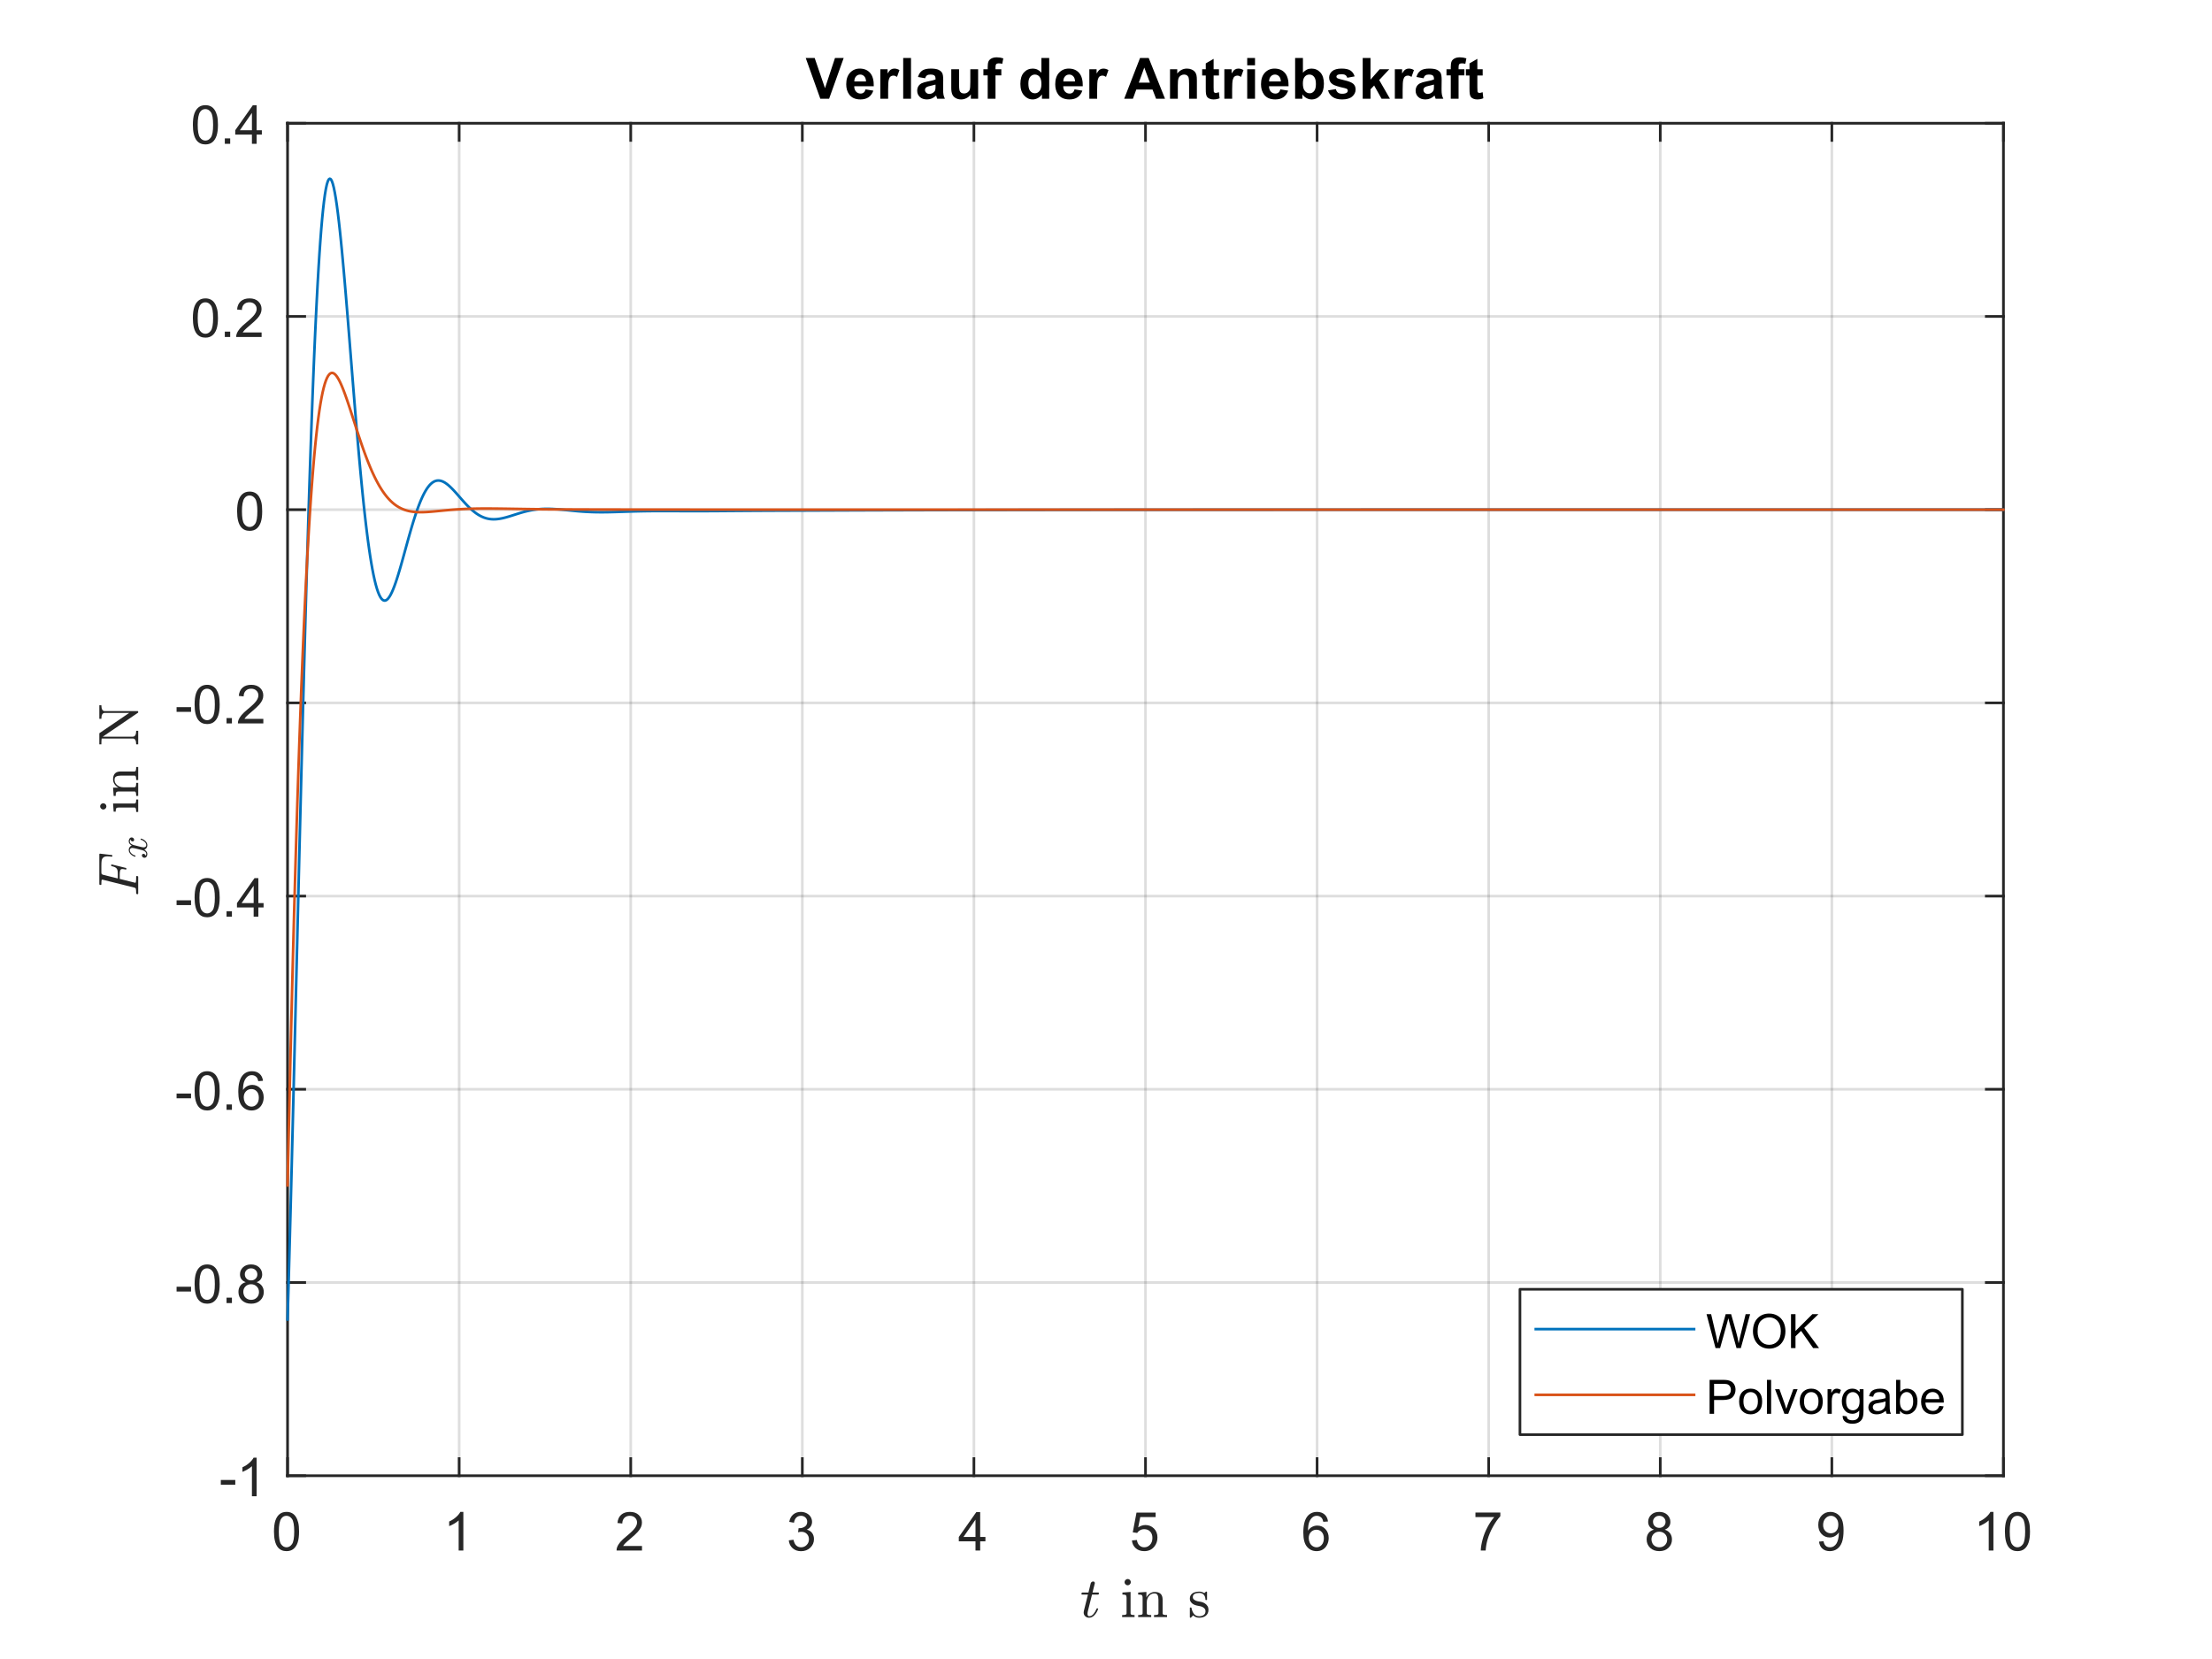 <?xml version="1.0"?>
<!DOCTYPE svg PUBLIC '-//W3C//DTD SVG 1.0//EN'
          'http://www.w3.org/TR/2001/REC-SVG-20010904/DTD/svg10.dtd'>
<svg xmlns:xlink="http://www.w3.org/1999/xlink" style="fill-opacity:1; color-rendering:auto; color-interpolation:auto; text-rendering:auto; stroke:black; stroke-linecap:square; stroke-miterlimit:10; shape-rendering:auto; stroke-opacity:1; fill:black; stroke-dasharray:none; font-weight:normal; stroke-width:1; font-family:'Dialog'; font-style:normal; stroke-linejoin:miter; font-size:12px; stroke-dashoffset:0; image-rendering:auto;" width="700" height="525" xmlns="http://www.w3.org/2000/svg"
><rect width="100%" height="100%" fill="#333333" stroke="none"/><!--Generated by the Batik Graphics2D SVG Generator--><defs id="genericDefs"
  /><g
  ><defs id="defs1"
    ><clipPath clipPathUnits="userSpaceOnUse" id="clipPath1"
      ><path d="M0 0 L700 0 L700 525 L0 525 L0 0 Z"
      /></clipPath
    ></defs
    ><g style="fill:white; stroke:white;"
    ><rect x="0" y="0" width="700" style="clip-path:url(#clipPath1); stroke:none;" height="525"
    /></g
    ><g style="fill:white; text-rendering:optimizeSpeed; color-rendering:optimizeSpeed; image-rendering:optimizeSpeed; shape-rendering:crispEdges; stroke:white; color-interpolation:sRGB;"
    ><rect x="0" width="700" height="525" y="0" style="stroke:none;"
      /><path style="stroke:none;" d="M91 467 L634 467 L634 39 L91 39 Z"
    /></g
    ><g style="stroke-linecap:butt; fill-opacity:0.149; fill:rgb(38,38,38); text-rendering:geometricPrecision; image-rendering:optimizeQuality; color-rendering:optimizeQuality; stroke-linejoin:round; stroke:rgb(38,38,38); color-interpolation:linearRGB; stroke-width:0.833; stroke-opacity:0.149;"
    ><line y2="39" style="fill:none;" x1="91" x2="91" y1="467"
      /><line y2="39" style="fill:none;" x1="145.3" x2="145.3" y1="467"
      /><line y2="39" style="fill:none;" x1="199.6" x2="199.6" y1="467"
      /><line y2="39" style="fill:none;" x1="253.9" x2="253.9" y1="467"
      /><line y2="39" style="fill:none;" x1="308.2" x2="308.2" y1="467"
      /><line y2="39" style="fill:none;" x1="362.5" x2="362.5" y1="467"
      /><line y2="39" style="fill:none;" x1="416.8" x2="416.8" y1="467"
      /><line y2="39" style="fill:none;" x1="471.1" x2="471.1" y1="467"
      /><line y2="39" style="fill:none;" x1="525.4" x2="525.4" y1="467"
      /><line y2="39" style="fill:none;" x1="579.7" x2="579.7" y1="467"
      /><line y2="39" style="fill:none;" x1="634" x2="634" y1="467"
      /><line y2="467" style="fill:none;" x1="634" x2="91" y1="467"
      /><line y2="405.857" style="fill:none;" x1="634" x2="91" y1="405.857"
      /><line y2="344.714" style="fill:none;" x1="634" x2="91" y1="344.714"
      /><line y2="283.571" style="fill:none;" x1="634" x2="91" y1="283.571"
      /><line y2="222.429" style="fill:none;" x1="634" x2="91" y1="222.429"
      /><line y2="161.286" style="fill:none;" x1="634" x2="91" y1="161.286"
      /><line y2="100.143" style="fill:none;" x1="634" x2="91" y1="100.143"
      /><line y2="39" style="fill:none;" x1="634" x2="91" y1="39"
      /><line x1="91" x2="634" y1="467" style="stroke-linecap:square; fill-opacity:1; fill:none; stroke-opacity:1;" y2="467"
      /><line x1="91" x2="634" y1="39" style="stroke-linecap:square; fill-opacity:1; fill:none; stroke-opacity:1;" y2="39"
      /><line x1="91" x2="91" y1="467" style="stroke-linecap:square; fill-opacity:1; fill:none; stroke-opacity:1;" y2="461.57"
      /><line x1="145.3" x2="145.3" y1="467" style="stroke-linecap:square; fill-opacity:1; fill:none; stroke-opacity:1;" y2="461.57"
      /><line x1="199.6" x2="199.6" y1="467" style="stroke-linecap:square; fill-opacity:1; fill:none; stroke-opacity:1;" y2="461.57"
      /><line x1="253.9" x2="253.9" y1="467" style="stroke-linecap:square; fill-opacity:1; fill:none; stroke-opacity:1;" y2="461.57"
      /><line x1="308.2" x2="308.2" y1="467" style="stroke-linecap:square; fill-opacity:1; fill:none; stroke-opacity:1;" y2="461.57"
      /><line x1="362.5" x2="362.5" y1="467" style="stroke-linecap:square; fill-opacity:1; fill:none; stroke-opacity:1;" y2="461.57"
      /><line x1="416.8" x2="416.8" y1="467" style="stroke-linecap:square; fill-opacity:1; fill:none; stroke-opacity:1;" y2="461.57"
      /><line x1="471.1" x2="471.1" y1="467" style="stroke-linecap:square; fill-opacity:1; fill:none; stroke-opacity:1;" y2="461.57"
      /><line x1="525.4" x2="525.4" y1="467" style="stroke-linecap:square; fill-opacity:1; fill:none; stroke-opacity:1;" y2="461.57"
      /><line x1="579.7" x2="579.7" y1="467" style="stroke-linecap:square; fill-opacity:1; fill:none; stroke-opacity:1;" y2="461.57"
      /><line x1="634" x2="634" y1="467" style="stroke-linecap:square; fill-opacity:1; fill:none; stroke-opacity:1;" y2="461.57"
      /><line x1="91" x2="91" y1="39" style="stroke-linecap:square; fill-opacity:1; fill:none; stroke-opacity:1;" y2="44.43"
      /><line x1="145.3" x2="145.3" y1="39" style="stroke-linecap:square; fill-opacity:1; fill:none; stroke-opacity:1;" y2="44.43"
      /><line x1="199.6" x2="199.6" y1="39" style="stroke-linecap:square; fill-opacity:1; fill:none; stroke-opacity:1;" y2="44.43"
      /><line x1="253.9" x2="253.9" y1="39" style="stroke-linecap:square; fill-opacity:1; fill:none; stroke-opacity:1;" y2="44.43"
      /><line x1="308.2" x2="308.2" y1="39" style="stroke-linecap:square; fill-opacity:1; fill:none; stroke-opacity:1;" y2="44.43"
      /><line x1="362.5" x2="362.5" y1="39" style="stroke-linecap:square; fill-opacity:1; fill:none; stroke-opacity:1;" y2="44.43"
      /><line x1="416.8" x2="416.8" y1="39" style="stroke-linecap:square; fill-opacity:1; fill:none; stroke-opacity:1;" y2="44.43"
      /><line x1="471.1" x2="471.1" y1="39" style="stroke-linecap:square; fill-opacity:1; fill:none; stroke-opacity:1;" y2="44.43"
      /><line x1="525.4" x2="525.4" y1="39" style="stroke-linecap:square; fill-opacity:1; fill:none; stroke-opacity:1;" y2="44.43"
      /><line x1="579.7" x2="579.7" y1="39" style="stroke-linecap:square; fill-opacity:1; fill:none; stroke-opacity:1;" y2="44.43"
      /><line x1="634" x2="634" y1="39" style="stroke-linecap:square; fill-opacity:1; fill:none; stroke-opacity:1;" y2="44.43"
    /></g
    ><g transform="translate(91,473.667)" style="font-size:16.667px; fill:rgb(38,38,38); text-rendering:geometricPrecision; image-rendering:optimizeQuality; color-rendering:optimizeQuality; font-family:'SansSerif'; stroke:rgb(38,38,38); color-interpolation:linearRGB;"
    ><path style="stroke:none;" d="M-4.297 11 Q-4.297 8.844 -3.852 7.523 Q-3.406 6.203 -2.531 5.492 Q-1.656 4.781 -0.328 4.781 Q0.656 4.781 1.391 5.172 Q2.125 5.562 2.609 6.312 Q3.094 7.062 3.367 8.125 Q3.641 9.188 3.641 11 Q3.641 13.141 3.203 14.453 Q2.766 15.766 1.891 16.484 Q1.016 17.203 -0.328 17.203 Q-2.094 17.203 -3.094 15.953 Q-4.297 14.422 -4.297 11 ZM-2.766 11 Q-2.766 14 -2.062 14.992 Q-1.359 15.984 -0.328 15.984 Q0.703 15.984 1.406 14.984 Q2.109 13.984 2.109 11 Q2.109 8 1.406 7.008 Q0.703 6.016 -0.344 6.016 Q-1.375 6.016 -1.984 6.891 Q-2.766 8 -2.766 11 Z"
    /></g
    ><g transform="translate(145.3,473.667)" style="font-size:16.667px; fill:rgb(38,38,38); text-rendering:geometricPrecision; image-rendering:optimizeQuality; color-rendering:optimizeQuality; font-family:'SansSerif'; stroke:rgb(38,38,38); color-interpolation:linearRGB;"
    ><path style="stroke:none;" d="M1.328 17 L-0.156 17 L-0.156 7.484 Q-0.703 8 -1.578 8.508 Q-2.453 9.016 -3.156 9.281 L-3.156 7.828 Q-1.891 7.25 -0.953 6.406 Q-0.016 5.562 0.375 4.781 L1.328 4.781 L1.328 17 Z"
    /></g
    ><g transform="translate(199.6,473.667)" style="font-size:16.667px; fill:rgb(38,38,38); text-rendering:geometricPrecision; image-rendering:optimizeQuality; color-rendering:optimizeQuality; font-family:'SansSerif'; stroke:rgb(38,38,38); color-interpolation:linearRGB;"
    ><path style="stroke:none;" d="M3.562 15.562 L3.562 17 L-4.484 17 Q-4.5 16.453 -4.312 15.969 Q-4 15.141 -3.328 14.344 Q-2.656 13.547 -1.375 12.5 Q0.609 10.875 1.305 9.922 Q2 8.969 2 8.125 Q2 7.234 1.367 6.625 Q0.734 6.016 -0.281 6.016 Q-1.359 6.016 -2.008 6.664 Q-2.656 7.312 -2.672 8.453 L-4.203 8.297 Q-4.047 6.578 -3.016 5.68 Q-1.984 4.781 -0.25 4.781 Q1.5 4.781 2.523 5.75 Q3.547 6.719 3.547 8.156 Q3.547 8.891 3.242 9.594 Q2.938 10.297 2.25 11.078 Q1.562 11.859 -0.047 13.219 Q-1.391 14.359 -1.773 14.758 Q-2.156 15.156 -2.406 15.562 L3.562 15.562 Z"
    /></g
    ><g transform="translate(253.9,473.667)" style="font-size:16.667px; fill:rgb(38,38,38); text-rendering:geometricPrecision; image-rendering:optimizeQuality; color-rendering:optimizeQuality; font-family:'SansSerif'; stroke:rgb(38,38,38); color-interpolation:linearRGB;"
    ><path style="stroke:none;" d="M-4.281 13.781 L-2.797 13.594 Q-2.531 14.859 -1.914 15.422 Q-1.297 15.984 -0.406 15.984 Q0.641 15.984 1.367 15.25 Q2.094 14.516 2.094 13.438 Q2.094 12.406 1.422 11.742 Q0.75 11.078 -0.281 11.078 Q-0.703 11.078 -1.344 11.234 L-1.172 9.922 Q-1.031 9.938 -0.938 9.938 Q0.016 9.938 0.781 9.445 Q1.547 8.953 1.547 7.906 Q1.547 7.094 0.992 6.555 Q0.438 6.016 -0.438 6.016 Q-1.312 6.016 -1.891 6.562 Q-2.469 7.109 -2.641 8.203 L-4.141 7.938 Q-3.859 6.438 -2.891 5.609 Q-1.922 4.781 -0.469 4.781 Q0.516 4.781 1.359 5.211 Q2.203 5.641 2.641 6.375 Q3.078 7.109 3.078 7.938 Q3.078 8.734 2.656 9.383 Q2.234 10.031 1.406 10.406 Q2.484 10.656 3.086 11.445 Q3.688 12.234 3.688 13.406 Q3.688 15 2.523 16.109 Q1.359 17.219 -0.422 17.219 Q-2.016 17.219 -3.078 16.266 Q-4.141 15.312 -4.281 13.781 Z"
    /></g
    ><g transform="translate(308.2,473.667)" style="font-size:16.667px; fill:rgb(38,38,38); text-rendering:geometricPrecision; image-rendering:optimizeQuality; color-rendering:optimizeQuality; font-family:'SansSerif'; stroke:rgb(38,38,38); color-interpolation:linearRGB;"
    ><path style="stroke:none;" d="M0.5 17 L0.5 14.094 L-4.781 14.094 L-4.781 12.719 L0.766 4.828 L1.984 4.828 L1.984 12.719 L3.641 12.719 L3.641 14.094 L1.984 14.094 L1.984 17 L0.5 17 ZM0.5 12.719 L0.5 7.234 L-3.312 12.719 L0.5 12.719 Z"
    /></g
    ><g transform="translate(362.5,473.667)" style="font-size:16.667px; fill:rgb(38,38,38); text-rendering:geometricPrecision; image-rendering:optimizeQuality; color-rendering:optimizeQuality; font-family:'SansSerif'; stroke:rgb(38,38,38); color-interpolation:linearRGB;"
    ><path style="stroke:none;" d="M-4.297 13.812 L-2.719 13.672 Q-2.547 14.828 -1.914 15.406 Q-1.281 15.984 -0.391 15.984 Q0.688 15.984 1.438 15.172 Q2.188 14.359 2.188 13 Q2.188 11.734 1.469 10.992 Q0.75 10.25 -0.406 10.25 Q-1.125 10.25 -1.711 10.578 Q-2.297 10.906 -2.625 11.438 L-4.031 11.25 L-2.844 5 L3.203 5 L3.203 6.422 L-1.656 6.422 L-2.312 9.688 Q-1.219 8.938 -0.016 8.938 Q1.578 8.938 2.68 10.039 Q3.781 11.141 3.781 12.875 Q3.781 14.531 2.812 15.734 Q1.641 17.203 -0.391 17.203 Q-2.047 17.203 -3.094 16.273 Q-4.141 15.344 -4.297 13.812 Z"
    /></g
    ><g transform="translate(416.8,473.667)" style="font-size:16.667px; fill:rgb(38,38,38); text-rendering:geometricPrecision; image-rendering:optimizeQuality; color-rendering:optimizeQuality; font-family:'SansSerif'; stroke:rgb(38,38,38); color-interpolation:linearRGB;"
    ><path style="stroke:none;" d="M3.453 7.812 L1.969 7.922 Q1.781 7.047 1.406 6.656 Q0.797 6.016 -0.078 6.016 Q-0.797 6.016 -1.344 6.406 Q-2.047 6.922 -2.453 7.906 Q-2.859 8.891 -2.875 10.719 Q-2.328 9.906 -1.555 9.508 Q-0.781 9.109 0.078 9.109 Q1.578 9.109 2.625 10.211 Q3.672 11.312 3.672 13.047 Q3.672 14.188 3.18 15.172 Q2.688 16.156 1.82 16.68 Q0.953 17.203 -0.141 17.203 Q-2 17.203 -3.18 15.828 Q-4.359 14.453 -4.359 11.312 Q-4.359 7.781 -3.062 6.172 Q-1.922 4.781 0 4.781 Q1.438 4.781 2.359 5.586 Q3.281 6.391 3.453 7.812 ZM-2.641 13.062 Q-2.641 13.828 -2.312 14.531 Q-1.984 15.234 -1.398 15.609 Q-0.812 15.984 -0.156 15.984 Q0.781 15.984 1.461 15.219 Q2.141 14.453 2.141 13.141 Q2.141 11.875 1.469 11.148 Q0.797 10.422 -0.219 10.422 Q-1.234 10.422 -1.938 11.148 Q-2.641 11.875 -2.641 13.062 Z"
    /></g
    ><g transform="translate(471.1,473.667)" style="font-size:16.667px; fill:rgb(38,38,38); text-rendering:geometricPrecision; image-rendering:optimizeQuality; color-rendering:optimizeQuality; font-family:'SansSerif'; stroke:rgb(38,38,38); color-interpolation:linearRGB;"
    ><path style="stroke:none;" d="M-4.188 6.422 L-4.188 4.984 L3.688 4.984 L3.688 6.156 Q2.516 7.391 1.375 9.438 Q0.234 11.484 -0.391 13.656 Q-0.828 15.188 -0.953 17 L-2.5 17 Q-2.469 15.562 -1.93 13.531 Q-1.391 11.5 -0.383 9.609 Q0.625 7.719 1.766 6.422 L-4.188 6.422 Z"
    /></g
    ><g transform="translate(525.4,473.667)" style="font-size:16.667px; fill:rgb(38,38,38); text-rendering:geometricPrecision; image-rendering:optimizeQuality; color-rendering:optimizeQuality; font-family:'SansSerif'; stroke:rgb(38,38,38); color-interpolation:linearRGB;"
    ><path style="stroke:none;" d="M-2 10.406 Q-2.922 10.062 -3.375 9.43 Q-3.828 8.797 -3.828 7.922 Q-3.828 6.594 -2.867 5.688 Q-1.906 4.781 -0.328 4.781 Q1.266 4.781 2.234 5.703 Q3.203 6.625 3.203 7.953 Q3.203 8.812 2.766 9.438 Q2.328 10.062 1.422 10.406 Q2.531 10.766 3.117 11.578 Q3.703 12.391 3.703 13.516 Q3.703 15.078 2.602 16.141 Q1.5 17.203 -0.297 17.203 Q-2.109 17.203 -3.211 16.141 Q-4.312 15.078 -4.312 13.484 Q-4.312 12.297 -3.711 11.492 Q-3.109 10.688 -2 10.406 ZM-2.297 7.875 Q-2.297 8.734 -1.742 9.281 Q-1.188 9.828 -0.297 9.828 Q0.562 9.828 1.117 9.281 Q1.672 8.734 1.672 7.953 Q1.672 7.125 1.102 6.57 Q0.531 6.016 -0.312 6.016 Q-1.172 6.016 -1.734 6.562 Q-2.297 7.109 -2.297 7.875 ZM-2.781 13.484 Q-2.781 14.125 -2.477 14.727 Q-2.172 15.328 -1.57 15.656 Q-0.969 15.984 -0.281 15.984 Q0.781 15.984 1.484 15.289 Q2.188 14.594 2.188 13.531 Q2.188 12.453 1.469 11.75 Q0.75 11.047 -0.328 11.047 Q-1.391 11.047 -2.086 11.742 Q-2.781 12.438 -2.781 13.484 Z"
    /></g
    ><g transform="translate(579.7,473.667)" style="font-size:16.667px; fill:rgb(38,38,38); text-rendering:geometricPrecision; image-rendering:optimizeQuality; color-rendering:optimizeQuality; font-family:'SansSerif'; stroke:rgb(38,38,38); color-interpolation:linearRGB;"
    ><path style="stroke:none;" d="M-4.062 14.188 L-2.641 14.047 Q-2.453 15.062 -1.938 15.523 Q-1.422 15.984 -0.609 15.984 Q0.078 15.984 0.594 15.664 Q1.109 15.344 1.445 14.82 Q1.781 14.297 2 13.398 Q2.219 12.5 2.219 11.578 Q2.219 11.469 2.219 11.266 Q1.766 11.984 0.992 12.43 Q0.219 12.875 -0.688 12.875 Q-2.203 12.875 -3.25 11.781 Q-4.297 10.688 -4.297 8.891 Q-4.297 7.031 -3.203 5.906 Q-2.109 4.781 -0.469 4.781 Q0.719 4.781 1.703 5.422 Q2.688 6.062 3.195 7.242 Q3.703 8.422 3.703 10.672 Q3.703 13 3.195 14.383 Q2.688 15.766 1.688 16.484 Q0.688 17.203 -0.656 17.203 Q-2.078 17.203 -2.984 16.414 Q-3.891 15.625 -4.062 14.188 ZM2.047 8.812 Q2.047 7.531 1.359 6.773 Q0.672 6.016 -0.281 6.016 Q-1.281 6.016 -2.023 6.828 Q-2.766 7.641 -2.766 8.938 Q-2.766 10.109 -2.062 10.828 Q-1.359 11.547 -0.328 11.547 Q0.719 11.547 1.383 10.828 Q2.047 10.109 2.047 8.812 Z"
    /></g
    ><g transform="translate(634,473.667)" style="font-size:16.667px; fill:rgb(38,38,38); text-rendering:geometricPrecision; image-rendering:optimizeQuality; color-rendering:optimizeQuality; font-family:'SansSerif'; stroke:rgb(38,38,38); color-interpolation:linearRGB;"
    ><path style="stroke:none;" d="M-3.172 17 L-4.656 17 L-4.656 7.484 Q-5.203 8 -6.078 8.508 Q-6.953 9.016 -7.656 9.281 L-7.656 7.828 Q-6.391 7.25 -5.453 6.406 Q-4.516 5.562 -4.125 4.781 L-3.172 4.781 L-3.172 17 ZM0.467 11 Q0.467 8.844 0.912 7.523 Q1.357 6.203 2.232 5.492 Q3.107 4.781 4.435 4.781 Q5.42 4.781 6.154 5.172 Q6.888 5.562 7.373 6.312 Q7.857 7.062 8.131 8.125 Q8.404 9.188 8.404 11 Q8.404 13.141 7.966 14.453 Q7.529 15.766 6.654 16.484 Q5.779 17.203 4.435 17.203 Q2.67 17.203 1.67 15.953 Q0.467 14.422 0.467 11 ZM1.998 11 Q1.998 14 2.701 14.992 Q3.404 15.984 4.435 15.984 Q5.466 15.984 6.17 14.984 Q6.873 13.984 6.873 11 Q6.873 8 6.17 7.008 Q5.466 6.016 4.42 6.016 Q3.388 6.016 2.779 6.891 Q1.998 8 1.998 11 Z"
    /></g
    ><g transform="translate(362.5,496.333)" style="font-size:18.333px; fill:rgb(38,38,38); text-rendering:geometricPrecision; image-rendering:optimizeQuality; color-rendering:optimizeQuality; font-family:'mwa_cmmi10'; stroke:rgb(38,38,38); color-interpolation:linearRGB;"
    ><path style="stroke:none;" d="M-19.567 13.947 Q-19.567 13.681 -19.504 13.447 L-18.207 8.275 L-20.098 8.275 Q-20.285 8.275 -20.285 8.041 Q-20.207 7.634 -20.035 7.634 L-18.051 7.634 L-17.332 4.697 Q-17.254 4.462 -17.043 4.298 Q-16.832 4.134 -16.567 4.134 Q-16.348 4.134 -16.192 4.267 Q-16.035 4.4 -16.035 4.634 Q-16.035 4.681 -16.043 4.712 Q-16.051 4.744 -16.051 4.775 L-16.77 7.634 L-14.926 7.634 Q-14.738 7.634 -14.738 7.869 Q-14.738 7.916 -14.77 8.025 Q-14.801 8.134 -14.84 8.205 Q-14.879 8.275 -14.973 8.275 L-16.926 8.275 L-18.223 13.478 Q-18.348 13.978 -18.348 14.353 Q-18.348 15.134 -17.832 15.134 Q-17.035 15.134 -16.426 14.384 Q-15.817 13.634 -15.488 12.759 Q-15.426 12.65 -15.348 12.65 L-15.129 12.65 Q-15.067 12.65 -15.02 12.697 Q-14.973 12.744 -14.973 12.806 Q-14.973 12.837 -14.988 12.853 Q-15.379 13.947 -16.137 14.775 Q-16.895 15.603 -17.879 15.603 Q-18.582 15.603 -19.074 15.134 Q-19.567 14.666 -19.567 13.947 Z"
      /><path style="stroke:none;" d="M-7.398 15.4 L-7.398 14.759 Q-6.773 14.759 -6.382 14.666 Q-5.991 14.572 -5.991 14.197 L-5.991 9.275 Q-5.991 8.587 -6.257 8.431 Q-6.523 8.275 -7.304 8.275 L-7.304 7.634 L-4.726 7.447 L-4.726 14.197 Q-4.726 14.572 -4.382 14.666 Q-4.038 14.759 -3.46 14.759 L-3.46 15.4 L-7.398 15.4 ZM-6.632 4.353 Q-6.632 3.962 -6.327 3.658 Q-6.023 3.353 -5.648 3.353 Q-5.382 3.353 -5.148 3.486 Q-4.913 3.619 -4.78 3.861 Q-4.648 4.103 -4.648 4.353 Q-4.648 4.744 -4.944 5.041 Q-5.241 5.337 -5.648 5.337 Q-6.023 5.337 -6.327 5.041 Q-6.632 4.744 -6.632 4.353 Z"
      /><path style="stroke:none;" d="M-2.321 15.4 L-2.321 14.759 Q-1.696 14.759 -1.305 14.666 Q-0.914 14.572 -0.914 14.197 L-0.914 9.275 Q-0.914 8.806 -1.055 8.587 Q-1.196 8.369 -1.469 8.322 Q-1.742 8.275 -2.321 8.275 L-2.321 7.634 L0.289 7.447 L0.289 9.197 Q0.648 8.431 1.359 7.939 Q2.07 7.447 2.898 7.447 Q4.148 7.447 4.781 8.041 Q5.414 8.634 5.414 9.869 L5.414 14.197 Q5.414 14.572 5.804 14.666 Q6.195 14.759 6.82 14.759 L6.82 15.4 L2.695 15.4 L2.695 14.759 Q3.304 14.759 3.703 14.666 Q4.101 14.572 4.101 14.197 L4.101 9.931 Q4.101 9.041 3.844 8.478 Q3.586 7.916 2.804 7.916 Q1.758 7.916 1.086 8.752 Q0.414 9.587 0.414 10.65 L0.414 14.197 Q0.414 14.572 0.804 14.666 Q1.195 14.759 1.804 14.759 L1.804 15.4 L-2.321 15.4 Z"
      /><path style="stroke:none;" d="M14.038 15.447 L14.038 12.509 Q14.038 12.369 14.194 12.369 L14.413 12.369 Q14.523 12.369 14.554 12.509 Q15.069 15.134 16.991 15.134 Q17.835 15.134 18.413 14.744 Q18.991 14.353 18.991 13.541 Q18.991 12.962 18.546 12.556 Q18.101 12.15 17.476 11.994 L16.273 11.759 Q15.663 11.634 15.171 11.361 Q14.679 11.087 14.358 10.634 Q14.038 10.181 14.038 9.587 Q14.038 8.791 14.46 8.283 Q14.882 7.775 15.546 7.556 Q16.21 7.337 16.991 7.337 Q17.913 7.337 18.601 7.822 L19.116 7.369 Q19.116 7.337 19.195 7.337 L19.335 7.337 Q19.382 7.337 19.429 7.384 Q19.476 7.431 19.476 7.478 L19.476 9.837 Q19.476 10.009 19.335 10.009 L19.116 10.009 Q18.96 10.009 18.96 9.837 Q18.96 8.9 18.437 8.33 Q17.913 7.759 16.976 7.759 Q16.163 7.759 15.569 8.056 Q14.976 8.353 14.976 9.087 Q14.976 9.587 15.398 9.908 Q15.819 10.228 16.398 10.369 L17.616 10.587 Q18.241 10.728 18.773 11.064 Q19.304 11.4 19.616 11.908 Q19.929 12.416 19.929 13.056 Q19.929 13.712 19.702 14.189 Q19.476 14.666 19.077 14.986 Q18.679 15.306 18.132 15.455 Q17.585 15.603 16.991 15.603 Q15.866 15.603 15.069 14.853 L14.398 15.556 Q14.398 15.603 14.304 15.603 L14.194 15.603 Q14.038 15.603 14.038 15.447 Z"
    /></g
    ><g style="fill:rgb(38,38,38); text-rendering:geometricPrecision; image-rendering:optimizeQuality; color-rendering:optimizeQuality; stroke-linejoin:round; stroke:rgb(38,38,38); color-interpolation:linearRGB; stroke-width:0.833;"
    ><line y2="39" style="fill:none;" x1="91" x2="91" y1="467"
      /><line y2="39" style="fill:none;" x1="634" x2="634" y1="467"
      /><line y2="467" style="fill:none;" x1="91" x2="96.43" y1="467"
      /><line y2="405.857" style="fill:none;" x1="91" x2="96.43" y1="405.857"
      /><line y2="344.714" style="fill:none;" x1="91" x2="96.43" y1="344.714"
      /><line y2="283.571" style="fill:none;" x1="91" x2="96.43" y1="283.571"
      /><line y2="222.429" style="fill:none;" x1="91" x2="96.43" y1="222.429"
      /><line y2="161.286" style="fill:none;" x1="91" x2="96.43" y1="161.286"
      /><line y2="100.143" style="fill:none;" x1="91" x2="96.43" y1="100.143"
      /><line y2="39" style="fill:none;" x1="91" x2="96.43" y1="39"
      /><line y2="467" style="fill:none;" x1="634" x2="628.57" y1="467"
      /><line y2="405.857" style="fill:none;" x1="634" x2="628.57" y1="405.857"
      /><line y2="344.714" style="fill:none;" x1="634" x2="628.57" y1="344.714"
      /><line y2="283.571" style="fill:none;" x1="634" x2="628.57" y1="283.571"
      /><line y2="222.429" style="fill:none;" x1="634" x2="628.57" y1="222.429"
      /><line y2="161.286" style="fill:none;" x1="634" x2="628.57" y1="161.286"
      /><line y2="100.143" style="fill:none;" x1="634" x2="628.57" y1="100.143"
      /><line y2="39" style="fill:none;" x1="634" x2="628.57" y1="39"
    /></g
    ><g transform="translate(84.333,467)" style="font-size:16.667px; fill:rgb(38,38,38); text-rendering:geometricPrecision; image-rendering:optimizeQuality; color-rendering:optimizeQuality; font-family:'SansSerif'; stroke:rgb(38,38,38); color-interpolation:linearRGB;"
    ><path style="stroke:none;" d="M-14.453 2.844 L-14.453 1.344 L-9.875 1.344 L-9.875 2.844 L-14.453 2.844 ZM-3.125 6.5 L-4.61 6.5 L-4.61 -3.016 Q-5.157 -2.5 -6.032 -1.992 Q-6.907 -1.484 -7.61 -1.219 L-7.61 -2.672 Q-6.344 -3.25 -5.407 -4.094 Q-4.469 -4.938 -4.078 -5.719 L-3.125 -5.719 L-3.125 6.5 Z"
    /></g
    ><g transform="translate(84.333,405.857)" style="font-size:16.667px; fill:rgb(38,38,38); text-rendering:geometricPrecision; image-rendering:optimizeQuality; color-rendering:optimizeQuality; font-family:'SansSerif'; stroke:rgb(38,38,38); color-interpolation:linearRGB;"
    ><path style="stroke:none;" d="M-28.453 2.844 L-28.453 1.344 L-23.875 1.344 L-23.875 2.844 L-28.453 2.844 ZM-22.75 0.5 Q-22.75 -1.656 -22.305 -2.977 Q-21.86 -4.297 -20.985 -5.008 Q-20.11 -5.719 -18.782 -5.719 Q-17.797 -5.719 -17.063 -5.328 Q-16.328 -4.938 -15.844 -4.188 Q-15.36 -3.438 -15.086 -2.375 Q-14.813 -1.312 -14.813 0.5 Q-14.813 2.641 -15.25 3.953 Q-15.688 5.266 -16.563 5.984 Q-17.438 6.703 -18.782 6.703 Q-20.547 6.703 -21.547 5.453 Q-22.75 3.922 -22.75 0.5 ZM-21.219 0.5 Q-21.219 3.5 -20.516 4.492 Q-19.813 5.484 -18.782 5.484 Q-17.75 5.484 -17.047 4.484 Q-16.344 3.484 -16.344 0.5 Q-16.344 -2.5 -17.047 -3.492 Q-17.75 -4.484 -18.797 -4.484 Q-19.828 -4.484 -20.438 -3.609 Q-21.219 -2.5 -21.219 0.5 ZM-12.643 6.5 L-12.643 4.797 L-10.94 4.797 L-10.94 6.5 L-12.643 6.5 ZM-6.562 -0.094 Q-7.484 -0.438 -7.937 -1.07 Q-8.39 -1.703 -8.39 -2.578 Q-8.39 -3.906 -7.429 -4.812 Q-6.468 -5.719 -4.89 -5.719 Q-3.297 -5.719 -2.328 -4.797 Q-1.359 -3.875 -1.359 -2.547 Q-1.359 -1.688 -1.797 -1.062 Q-2.234 -0.438 -3.14 -0.094 Q-2.031 0.266 -1.445 1.078 Q-0.859 1.891 -0.859 3.016 Q-0.859 4.578 -1.961 5.641 Q-3.062 6.703 -4.859 6.703 Q-6.672 6.703 -7.773 5.641 Q-8.875 4.578 -8.875 2.984 Q-8.875 1.797 -8.273 0.992 Q-7.672 0.188 -6.562 -0.094 ZM-6.859 -2.625 Q-6.859 -1.766 -6.304 -1.219 Q-5.75 -0.672 -4.859 -0.672 Q-4 -0.672 -3.445 -1.219 Q-2.89 -1.766 -2.89 -2.547 Q-2.89 -3.375 -3.461 -3.93 Q-4.031 -4.484 -4.875 -4.484 Q-5.734 -4.484 -6.297 -3.938 Q-6.859 -3.391 -6.859 -2.625 ZM-7.343 2.984 Q-7.343 3.625 -7.039 4.227 Q-6.734 4.828 -6.133 5.156 Q-5.531 5.484 -4.843 5.484 Q-3.781 5.484 -3.078 4.789 Q-2.375 4.094 -2.375 3.031 Q-2.375 1.953 -3.094 1.25 Q-3.812 0.547 -4.89 0.547 Q-5.953 0.547 -6.648 1.242 Q-7.343 1.938 -7.343 2.984 Z"
    /></g
    ><g transform="translate(84.333,344.714)" style="font-size:16.667px; fill:rgb(38,38,38); text-rendering:geometricPrecision; image-rendering:optimizeQuality; color-rendering:optimizeQuality; font-family:'SansSerif'; stroke:rgb(38,38,38); color-interpolation:linearRGB;"
    ><path style="stroke:none;" d="M-28.453 2.844 L-28.453 1.344 L-23.875 1.344 L-23.875 2.844 L-28.453 2.844 ZM-22.75 0.5 Q-22.75 -1.656 -22.305 -2.977 Q-21.86 -4.297 -20.985 -5.008 Q-20.11 -5.719 -18.782 -5.719 Q-17.797 -5.719 -17.063 -5.328 Q-16.328 -4.938 -15.844 -4.188 Q-15.36 -3.438 -15.086 -2.375 Q-14.813 -1.312 -14.813 0.5 Q-14.813 2.641 -15.25 3.953 Q-15.688 5.266 -16.563 5.984 Q-17.438 6.703 -18.782 6.703 Q-20.547 6.703 -21.547 5.453 Q-22.75 3.922 -22.75 0.5 ZM-21.219 0.5 Q-21.219 3.5 -20.516 4.492 Q-19.813 5.484 -18.782 5.484 Q-17.75 5.484 -17.047 4.484 Q-16.344 3.484 -16.344 0.5 Q-16.344 -2.5 -17.047 -3.492 Q-17.75 -4.484 -18.797 -4.484 Q-19.828 -4.484 -20.438 -3.609 Q-21.219 -2.5 -21.219 0.5 ZM-12.643 6.5 L-12.643 4.797 L-10.94 4.797 L-10.94 6.5 L-12.643 6.5 ZM-1.109 -2.688 L-2.594 -2.578 Q-2.781 -3.453 -3.156 -3.844 Q-3.765 -4.484 -4.64 -4.484 Q-5.359 -4.484 -5.906 -4.094 Q-6.609 -3.578 -7.015 -2.594 Q-7.422 -1.609 -7.437 0.219 Q-6.89 -0.594 -6.117 -0.992 Q-5.343 -1.391 -4.484 -1.391 Q-2.984 -1.391 -1.937 -0.289 Q-0.89 0.812 -0.89 2.547 Q-0.89 3.688 -1.383 4.672 Q-1.875 5.656 -2.742 6.18 Q-3.609 6.703 -4.703 6.703 Q-6.562 6.703 -7.742 5.328 Q-8.922 3.953 -8.922 0.812 Q-8.922 -2.719 -7.625 -4.328 Q-6.484 -5.719 -4.562 -5.719 Q-3.125 -5.719 -2.203 -4.914 Q-1.281 -4.109 -1.109 -2.688 ZM-7.203 2.562 Q-7.203 3.328 -6.875 4.031 Q-6.547 4.734 -5.961 5.109 Q-5.375 5.484 -4.718 5.484 Q-3.781 5.484 -3.101 4.719 Q-2.422 3.953 -2.422 2.641 Q-2.422 1.375 -3.094 0.648 Q-3.765 -0.078 -4.781 -0.078 Q-5.797 -0.078 -6.5 0.648 Q-7.203 1.375 -7.203 2.562 Z"
    /></g
    ><g transform="translate(84.333,283.571)" style="font-size:16.667px; fill:rgb(38,38,38); text-rendering:geometricPrecision; image-rendering:optimizeQuality; color-rendering:optimizeQuality; font-family:'SansSerif'; stroke:rgb(38,38,38); color-interpolation:linearRGB;"
    ><path style="stroke:none;" d="M-28.453 2.844 L-28.453 1.344 L-23.875 1.344 L-23.875 2.844 L-28.453 2.844 ZM-22.75 0.5 Q-22.75 -1.656 -22.305 -2.977 Q-21.86 -4.297 -20.985 -5.008 Q-20.11 -5.719 -18.782 -5.719 Q-17.797 -5.719 -17.063 -5.328 Q-16.328 -4.938 -15.844 -4.188 Q-15.36 -3.438 -15.086 -2.375 Q-14.813 -1.312 -14.813 0.5 Q-14.813 2.641 -15.25 3.953 Q-15.688 5.266 -16.563 5.984 Q-17.438 6.703 -18.782 6.703 Q-20.547 6.703 -21.547 5.453 Q-22.75 3.922 -22.75 0.5 ZM-21.219 0.5 Q-21.219 3.5 -20.516 4.492 Q-19.813 5.484 -18.782 5.484 Q-17.75 5.484 -17.047 4.484 Q-16.344 3.484 -16.344 0.5 Q-16.344 -2.5 -17.047 -3.492 Q-17.75 -4.484 -18.797 -4.484 Q-19.828 -4.484 -20.438 -3.609 Q-21.219 -2.5 -21.219 0.5 ZM-12.643 6.5 L-12.643 4.797 L-10.94 4.797 L-10.94 6.5 L-12.643 6.5 ZM-4.062 6.5 L-4.062 3.594 L-9.344 3.594 L-9.344 2.219 L-3.797 -5.672 L-2.578 -5.672 L-2.578 2.219 L-0.922 2.219 L-0.922 3.594 L-2.578 3.594 L-2.578 6.5 L-4.062 6.5 ZM-4.062 2.219 L-4.062 -3.266 L-7.875 2.219 L-4.062 2.219 Z"
    /></g
    ><g transform="translate(84.333,222.429)" style="font-size:16.667px; fill:rgb(38,38,38); text-rendering:geometricPrecision; image-rendering:optimizeQuality; color-rendering:optimizeQuality; font-family:'SansSerif'; stroke:rgb(38,38,38); color-interpolation:linearRGB;"
    ><path style="stroke:none;" d="M-28.453 2.844 L-28.453 1.344 L-23.875 1.344 L-23.875 2.844 L-28.453 2.844 ZM-22.75 0.5 Q-22.75 -1.656 -22.305 -2.977 Q-21.86 -4.297 -20.985 -5.008 Q-20.11 -5.719 -18.782 -5.719 Q-17.797 -5.719 -17.063 -5.328 Q-16.328 -4.938 -15.844 -4.188 Q-15.36 -3.438 -15.086 -2.375 Q-14.813 -1.312 -14.813 0.5 Q-14.813 2.641 -15.25 3.953 Q-15.688 5.266 -16.563 5.984 Q-17.438 6.703 -18.782 6.703 Q-20.547 6.703 -21.547 5.453 Q-22.75 3.922 -22.75 0.5 ZM-21.219 0.5 Q-21.219 3.5 -20.516 4.492 Q-19.813 5.484 -18.782 5.484 Q-17.75 5.484 -17.047 4.484 Q-16.344 3.484 -16.344 0.5 Q-16.344 -2.5 -17.047 -3.492 Q-17.75 -4.484 -18.797 -4.484 Q-19.828 -4.484 -20.438 -3.609 Q-21.219 -2.5 -21.219 0.5 ZM-12.643 6.5 L-12.643 4.797 L-10.94 4.797 L-10.94 6.5 L-12.643 6.5 ZM-1 5.062 L-1 6.5 L-9.047 6.5 Q-9.062 5.953 -8.875 5.469 Q-8.562 4.641 -7.89 3.844 Q-7.218 3.047 -5.937 2 Q-3.953 0.375 -3.258 -0.578 Q-2.562 -1.531 -2.562 -2.375 Q-2.562 -3.266 -3.195 -3.875 Q-3.828 -4.484 -4.843 -4.484 Q-5.922 -4.484 -6.57 -3.836 Q-7.218 -3.188 -7.234 -2.047 L-8.765 -2.203 Q-8.609 -3.922 -7.578 -4.82 Q-6.547 -5.719 -4.812 -5.719 Q-3.062 -5.719 -2.039 -4.75 Q-1.015 -3.781 -1.015 -2.344 Q-1.015 -1.609 -1.32 -0.906 Q-1.625 -0.203 -2.312 0.578 Q-3 1.359 -4.609 2.719 Q-5.953 3.859 -6.336 4.258 Q-6.718 4.656 -6.968 5.062 L-1 5.062 Z"
    /></g
    ><g transform="translate(84.333,161.286)" style="font-size:16.667px; fill:rgb(38,38,38); text-rendering:geometricPrecision; image-rendering:optimizeQuality; color-rendering:optimizeQuality; font-family:'SansSerif'; stroke:rgb(38,38,38); color-interpolation:linearRGB;"
    ><path style="stroke:none;" d="M-9.297 0.5 Q-9.297 -1.656 -8.852 -2.977 Q-8.406 -4.297 -7.531 -5.008 Q-6.656 -5.719 -5.328 -5.719 Q-4.344 -5.719 -3.609 -5.328 Q-2.875 -4.938 -2.391 -4.188 Q-1.906 -3.438 -1.633 -2.375 Q-1.359 -1.312 -1.359 0.5 Q-1.359 2.641 -1.797 3.953 Q-2.234 5.266 -3.109 5.984 Q-3.984 6.703 -5.328 6.703 Q-7.094 6.703 -8.094 5.453 Q-9.297 3.922 -9.297 0.5 ZM-7.766 0.5 Q-7.766 3.5 -7.062 4.492 Q-6.359 5.484 -5.328 5.484 Q-4.297 5.484 -3.594 4.484 Q-2.891 3.484 -2.891 0.5 Q-2.891 -2.5 -3.594 -3.492 Q-4.297 -4.484 -5.344 -4.484 Q-6.375 -4.484 -6.984 -3.609 Q-7.766 -2.5 -7.766 0.5 Z"
    /></g
    ><g transform="translate(84.333,100.143)" style="font-size:16.667px; fill:rgb(38,38,38); text-rendering:geometricPrecision; image-rendering:optimizeQuality; color-rendering:optimizeQuality; font-family:'SansSerif'; stroke:rgb(38,38,38); color-interpolation:linearRGB;"
    ><path style="stroke:none;" d="M-23.297 0.5 Q-23.297 -1.656 -22.852 -2.977 Q-22.406 -4.297 -21.531 -5.008 Q-20.656 -5.719 -19.328 -5.719 Q-18.344 -5.719 -17.609 -5.328 Q-16.875 -4.938 -16.391 -4.188 Q-15.906 -3.438 -15.633 -2.375 Q-15.359 -1.312 -15.359 0.5 Q-15.359 2.641 -15.797 3.953 Q-16.234 5.266 -17.109 5.984 Q-17.984 6.703 -19.328 6.703 Q-21.094 6.703 -22.094 5.453 Q-23.297 3.922 -23.297 0.5 ZM-21.766 0.5 Q-21.766 3.5 -21.062 4.492 Q-20.359 5.484 -19.328 5.484 Q-18.297 5.484 -17.594 4.484 Q-16.891 3.484 -16.891 0.5 Q-16.891 -2.5 -17.594 -3.492 Q-18.297 -4.484 -19.344 -4.484 Q-20.375 -4.484 -20.984 -3.609 Q-21.766 -2.5 -21.766 0.5 ZM-13.19 6.5 L-13.19 4.797 L-11.487 4.797 L-11.487 6.5 L-13.19 6.5 ZM-1.546 5.062 L-1.546 6.5 L-9.593 6.5 Q-9.609 5.953 -9.421 5.469 Q-9.109 4.641 -8.437 3.844 Q-7.765 3.047 -6.484 2 Q-4.5 0.375 -3.804 -0.578 Q-3.109 -1.531 -3.109 -2.375 Q-3.109 -3.266 -3.742 -3.875 Q-4.375 -4.484 -5.39 -4.484 Q-6.468 -4.484 -7.117 -3.836 Q-7.765 -3.188 -7.781 -2.047 L-9.312 -2.203 Q-9.156 -3.922 -8.125 -4.82 Q-7.093 -5.719 -5.359 -5.719 Q-3.609 -5.719 -2.586 -4.75 Q-1.562 -3.781 -1.562 -2.344 Q-1.562 -1.609 -1.867 -0.906 Q-2.171 -0.203 -2.859 0.578 Q-3.546 1.359 -5.156 2.719 Q-6.5 3.859 -6.882 4.258 Q-7.265 4.656 -7.515 5.062 L-1.546 5.062 Z"
    /></g
    ><g transform="translate(84.333,39)" style="font-size:16.667px; fill:rgb(38,38,38); text-rendering:geometricPrecision; image-rendering:optimizeQuality; color-rendering:optimizeQuality; font-family:'SansSerif'; stroke:rgb(38,38,38); color-interpolation:linearRGB;"
    ><path style="stroke:none;" d="M-23.297 0.5 Q-23.297 -1.656 -22.852 -2.977 Q-22.406 -4.297 -21.531 -5.008 Q-20.656 -5.719 -19.328 -5.719 Q-18.344 -5.719 -17.609 -5.328 Q-16.875 -4.938 -16.391 -4.188 Q-15.906 -3.438 -15.633 -2.375 Q-15.359 -1.312 -15.359 0.5 Q-15.359 2.641 -15.797 3.953 Q-16.234 5.266 -17.109 5.984 Q-17.984 6.703 -19.328 6.703 Q-21.094 6.703 -22.094 5.453 Q-23.297 3.922 -23.297 0.5 ZM-21.766 0.5 Q-21.766 3.5 -21.062 4.492 Q-20.359 5.484 -19.328 5.484 Q-18.297 5.484 -17.594 4.484 Q-16.891 3.484 -16.891 0.5 Q-16.891 -2.5 -17.594 -3.492 Q-18.297 -4.484 -19.344 -4.484 Q-20.375 -4.484 -20.984 -3.609 Q-21.766 -2.5 -21.766 0.5 ZM-13.19 6.5 L-13.19 4.797 L-11.487 4.797 L-11.487 6.5 L-13.19 6.5 ZM-4.609 6.5 L-4.609 3.594 L-9.89 3.594 L-9.89 2.219 L-4.343 -5.672 L-3.125 -5.672 L-3.125 2.219 L-1.468 2.219 L-1.468 3.594 L-3.125 3.594 L-3.125 6.5 L-4.609 6.5 ZM-4.609 2.219 L-4.609 -3.266 L-8.421 2.219 L-4.609 2.219 Z"
    /></g
    ><g transform="translate(50.333,253) rotate(-90)" style="font-size:18.333px; fill:rgb(38,38,38); text-rendering:geometricPrecision; image-rendering:optimizeQuality; color-rendering:optimizeQuality; font-family:'mwa_cmmi10'; stroke:rgb(38,38,38); color-interpolation:linearRGB;"
    ><path style="stroke:none;" d="M-29.802 -6.6 Q-29.974 -6.6 -29.974 -6.834 Q-29.974 -6.881 -29.942 -6.991 Q-29.911 -7.1 -29.864 -7.17 Q-29.817 -7.241 -29.755 -7.241 Q-28.645 -7.241 -28.224 -7.35 Q-27.989 -7.428 -27.88 -7.834 L-25.411 -17.725 Q-25.364 -17.897 -25.364 -17.975 Q-25.364 -18.163 -25.599 -18.194 Q-25.927 -18.256 -26.88 -18.256 Q-27.052 -18.256 -27.052 -18.506 Q-27.052 -18.538 -27.028 -18.655 Q-27.005 -18.772 -26.95 -18.834 Q-26.895 -18.897 -26.833 -18.897 L-17.317 -18.897 Q-17.145 -18.897 -17.145 -18.663 L-17.583 -14.928 Q-17.583 -14.881 -17.637 -14.827 Q-17.692 -14.772 -17.755 -14.772 L-17.911 -14.772 Q-18.099 -14.772 -18.099 -15.006 Q-17.989 -15.819 -17.989 -16.334 Q-17.989 -17.241 -18.372 -17.663 Q-18.755 -18.084 -19.349 -18.17 Q-19.942 -18.256 -20.974 -18.256 L-22.895 -18.256 Q-23.395 -18.256 -23.552 -18.178 Q-23.708 -18.1 -23.849 -17.647 L-24.989 -13.053 L-23.645 -13.053 Q-22.974 -13.053 -22.559 -13.123 Q-22.145 -13.194 -21.872 -13.397 Q-21.599 -13.6 -21.419 -13.983 Q-21.239 -14.366 -21.099 -15.006 Q-21.036 -15.163 -20.911 -15.163 L-20.755 -15.163 Q-20.567 -15.163 -20.567 -14.928 L-21.661 -10.491 Q-21.739 -10.334 -21.849 -10.334 L-22.005 -10.334 Q-22.177 -10.334 -22.177 -10.569 Q-22.13 -10.756 -22.106 -10.873 Q-22.083 -10.991 -22.044 -11.225 Q-22.005 -11.459 -22.005 -11.631 Q-22.005 -12.163 -22.466 -12.303 Q-22.927 -12.444 -23.661 -12.444 L-25.13 -12.444 L-26.302 -7.772 Q-26.349 -7.6 -26.349 -7.6 Q-26.349 -7.381 -26.208 -7.35 Q-25.755 -7.241 -24.38 -7.241 Q-24.208 -7.241 -24.208 -6.991 Q-24.27 -6.741 -24.302 -6.67 Q-24.333 -6.6 -24.505 -6.6 L-29.802 -6.6 Z"
      /><path style="stroke:none;" d="M-17.84 -4.225 Q-17.606 -4.053 -17.2 -4.053 Q-16.794 -4.053 -16.481 -4.444 Q-16.169 -4.835 -16.044 -5.288 L-15.465 -7.6 Q-15.325 -8.225 -15.325 -8.46 Q-15.325 -8.772 -15.504 -9.014 Q-15.684 -9.256 -16.012 -9.256 Q-16.419 -9.256 -16.778 -8.998 Q-17.137 -8.741 -17.387 -8.342 Q-17.637 -7.944 -17.731 -7.538 Q-17.762 -7.46 -17.84 -7.46 L-17.997 -7.46 Q-18.106 -7.46 -18.106 -7.585 L-18.106 -7.616 Q-17.981 -8.1 -17.676 -8.561 Q-17.372 -9.022 -16.926 -9.311 Q-16.481 -9.6 -15.981 -9.6 Q-15.497 -9.6 -15.114 -9.342 Q-14.731 -9.085 -14.575 -8.647 Q-14.356 -9.053 -14.012 -9.327 Q-13.668 -9.6 -13.247 -9.6 Q-12.965 -9.6 -12.676 -9.498 Q-12.387 -9.397 -12.2 -9.194 Q-12.012 -8.991 -12.012 -8.694 Q-12.012 -8.35 -12.231 -8.116 Q-12.45 -7.881 -12.778 -7.881 Q-12.981 -7.881 -13.122 -8.014 Q-13.262 -8.147 -13.262 -8.35 Q-13.262 -8.631 -13.075 -8.835 Q-12.887 -9.038 -12.622 -9.069 Q-12.856 -9.256 -13.278 -9.256 Q-13.7 -9.256 -14.004 -8.873 Q-14.309 -8.491 -14.434 -8.006 L-15.012 -5.71 Q-15.153 -5.194 -15.153 -4.85 Q-15.153 -4.522 -14.965 -4.288 Q-14.778 -4.053 -14.465 -4.053 Q-13.856 -4.053 -13.379 -4.585 Q-12.903 -5.116 -12.747 -5.756 Q-12.715 -5.835 -12.637 -5.835 L-12.481 -5.835 Q-12.434 -5.835 -12.403 -5.803 Q-12.372 -5.772 -12.372 -5.725 Q-12.372 -5.71 -12.387 -5.678 Q-12.559 -4.913 -13.153 -4.311 Q-13.747 -3.709 -14.481 -3.709 Q-14.965 -3.709 -15.348 -3.967 Q-15.731 -4.225 -15.887 -4.663 Q-16.09 -4.272 -16.45 -3.991 Q-16.809 -3.709 -17.215 -3.709 Q-17.497 -3.709 -17.794 -3.803 Q-18.09 -3.897 -18.27 -4.1 Q-18.45 -4.303 -18.45 -4.616 Q-18.45 -4.928 -18.239 -5.178 Q-18.028 -5.428 -17.715 -5.428 Q-17.497 -5.428 -17.348 -5.295 Q-17.2 -5.163 -17.2 -4.96 Q-17.2 -4.678 -17.387 -4.475 Q-17.575 -4.272 -17.84 -4.225 Z"
      /><path style="stroke:none;" d="M-3.947 -6.6 L-3.947 -7.241 Q-3.322 -7.241 -2.931 -7.334 Q-2.541 -7.428 -2.541 -7.803 L-2.541 -12.725 Q-2.541 -13.413 -2.806 -13.569 Q-3.072 -13.725 -3.853 -13.725 L-3.853 -14.366 L-1.275 -14.553 L-1.275 -7.803 Q-1.275 -7.428 -0.931 -7.334 Q-0.587 -7.241 -0.009 -7.241 L-0.009 -6.6 L-3.947 -6.6 ZM-3.181 -17.647 Q-3.181 -18.038 -2.876 -18.342 Q-2.572 -18.647 -2.197 -18.647 Q-1.931 -18.647 -1.697 -18.514 Q-1.462 -18.381 -1.33 -18.139 Q-1.197 -17.897 -1.197 -17.647 Q-1.197 -17.256 -1.494 -16.959 Q-1.79 -16.663 -2.197 -16.663 Q-2.572 -16.663 -2.876 -16.959 Q-3.181 -17.256 -3.181 -17.647 Z"
      /><path style="stroke:none;" d="M1.13 -6.6 L1.13 -7.241 Q1.755 -7.241 2.146 -7.334 Q2.537 -7.428 2.537 -7.803 L2.537 -12.725 Q2.537 -13.194 2.396 -13.413 Q2.255 -13.631 1.982 -13.678 Q1.708 -13.725 1.13 -13.725 L1.13 -14.366 L3.74 -14.553 L3.74 -12.803 Q4.099 -13.569 4.81 -14.061 Q5.521 -14.553 6.349 -14.553 Q7.599 -14.553 8.232 -13.959 Q8.865 -13.366 8.865 -12.131 L8.865 -7.803 Q8.865 -7.428 9.255 -7.334 Q9.646 -7.241 10.271 -7.241 L10.271 -6.6 L6.146 -6.6 L6.146 -7.241 Q6.755 -7.241 7.154 -7.334 Q7.552 -7.428 7.552 -7.803 L7.552 -12.069 Q7.552 -12.959 7.294 -13.522 Q7.037 -14.084 6.255 -14.084 Q5.208 -14.084 4.537 -13.248 Q3.865 -12.413 3.865 -11.35 L3.865 -7.803 Q3.865 -7.428 4.255 -7.334 Q4.646 -7.241 5.255 -7.241 L5.255 -6.6 L1.13 -6.6 Z"
      /><path style="stroke:none;" d="M17.442 -6.6 L17.442 -7.241 Q19.302 -7.241 19.302 -8.303 L19.302 -18.163 Q18.708 -18.256 17.442 -18.256 L17.442 -18.897 L20.895 -18.897 Q20.989 -18.897 21.02 -18.819 L27.395 -9.444 L27.395 -17.194 Q27.395 -18.256 25.536 -18.256 L25.536 -18.897 L29.817 -18.897 L29.817 -18.256 Q27.973 -18.256 27.973 -17.194 L27.973 -6.756 Q27.973 -6.709 27.903 -6.655 Q27.833 -6.6 27.786 -6.6 L27.567 -6.6 Q27.473 -6.6 27.442 -6.678 L19.88 -17.803 L19.88 -8.303 Q19.88 -7.241 21.739 -7.241 L21.739 -6.6 L17.442 -6.6 Z"
    /></g
    ><g transform="translate(362.5,36.25)" style="font-size:18.333px; text-rendering:geometricPrecision; image-rendering:optimizeQuality; color-rendering:optimizeQuality; font-family:'SansSerif'; color-interpolation:linearRGB; font-weight:bold;"
    ><path style="stroke:none;" d="M-102.906 -5 L-107.516 -17.891 L-104.688 -17.891 L-101.422 -8.344 L-98.266 -17.891 L-95.516 -17.891 L-100.125 -5 L-102.906 -5 ZM-88.583 -7.969 L-86.129 -7.562 Q-86.598 -6.203 -87.622 -5.492 Q-88.645 -4.781 -90.192 -4.781 Q-92.629 -4.781 -93.786 -6.375 Q-94.708 -7.656 -94.708 -9.594 Q-94.708 -11.922 -93.497 -13.234 Q-92.286 -14.547 -90.426 -14.547 Q-88.348 -14.547 -87.145 -13.172 Q-85.942 -11.797 -85.989 -8.953 L-92.176 -8.953 Q-92.161 -7.859 -91.59 -7.25 Q-91.02 -6.641 -90.161 -6.641 Q-89.583 -6.641 -89.184 -6.953 Q-88.786 -7.266 -88.583 -7.969 ZM-88.442 -10.469 Q-88.473 -11.547 -89.004 -12.102 Q-89.536 -12.656 -90.286 -12.656 Q-91.098 -12.656 -91.614 -12.062 Q-92.145 -11.484 -92.145 -10.469 L-88.442 -10.469 ZM-81.445 -5 L-83.914 -5 L-83.914 -14.328 L-81.617 -14.328 L-81.617 -13 Q-81.039 -13.953 -80.562 -14.25 Q-80.085 -14.547 -79.492 -14.547 Q-78.648 -14.547 -77.867 -14.078 L-78.632 -11.922 Q-79.257 -12.328 -79.789 -12.328 Q-80.304 -12.328 -80.671 -12.047 Q-81.039 -11.766 -81.242 -11.016 Q-81.445 -10.266 -81.445 -7.891 L-81.445 -5 ZM-76.678 -5 L-76.678 -17.891 L-74.209 -17.891 L-74.209 -5 L-76.678 -5 ZM-69.746 -11.484 L-71.996 -11.891 Q-71.606 -13.25 -70.684 -13.898 Q-69.762 -14.547 -67.949 -14.547 Q-66.293 -14.547 -65.488 -14.156 Q-64.684 -13.766 -64.348 -13.164 Q-64.012 -12.562 -64.012 -10.953 L-64.043 -8.062 Q-64.043 -6.844 -63.926 -6.258 Q-63.809 -5.672 -63.481 -5 L-65.918 -5 Q-66.028 -5.25 -66.168 -5.734 Q-66.231 -5.953 -66.246 -6.016 Q-66.887 -5.406 -67.606 -5.094 Q-68.324 -4.781 -69.137 -4.781 Q-70.59 -4.781 -71.418 -5.57 Q-72.246 -6.359 -72.246 -7.547 Q-72.246 -8.344 -71.871 -8.961 Q-71.496 -9.578 -70.809 -9.906 Q-70.121 -10.234 -68.84 -10.484 Q-67.106 -10.812 -66.449 -11.094 L-66.449 -11.344 Q-66.449 -12.047 -66.801 -12.352 Q-67.153 -12.656 -68.121 -12.656 Q-68.778 -12.656 -69.153 -12.398 Q-69.528 -12.141 -69.746 -11.484 ZM-66.449 -9.484 Q-66.918 -9.328 -67.949 -9.109 Q-68.981 -8.891 -69.293 -8.672 Q-69.778 -8.328 -69.778 -7.797 Q-69.778 -7.281 -69.387 -6.906 Q-68.996 -6.531 -68.403 -6.531 Q-67.731 -6.531 -67.137 -6.969 Q-66.684 -7.297 -66.543 -7.781 Q-66.449 -8.109 -66.449 -8.984 L-66.449 -9.484 ZM-55.265 -5 L-55.265 -6.391 Q-55.781 -5.656 -56.609 -5.219 Q-57.437 -4.781 -58.359 -4.781 Q-59.296 -4.781 -60.046 -5.195 Q-60.796 -5.609 -61.132 -6.359 Q-61.468 -7.109 -61.468 -8.422 L-61.468 -14.328 L-58.999 -14.328 L-58.999 -10.047 Q-58.999 -8.078 -58.859 -7.633 Q-58.718 -7.188 -58.359 -6.93 Q-57.999 -6.672 -57.452 -6.672 Q-56.812 -6.672 -56.312 -7.016 Q-55.812 -7.359 -55.624 -7.875 Q-55.437 -8.391 -55.437 -10.391 L-55.437 -14.328 L-52.968 -14.328 L-52.968 -5 L-55.265 -5 ZM-51.298 -14.328 L-49.938 -14.328 L-49.938 -15.031 Q-49.938 -16.219 -49.688 -16.797 Q-49.438 -17.375 -48.766 -17.742 Q-48.094 -18.109 -47.063 -18.109 Q-46.001 -18.109 -45.001 -17.781 L-45.329 -16.062 Q-45.923 -16.203 -46.469 -16.203 Q-47.001 -16.203 -47.235 -15.953 Q-47.469 -15.703 -47.469 -15 L-47.469 -14.328 L-45.626 -14.328 L-45.626 -12.391 L-47.469 -12.391 L-47.469 -5 L-49.938 -5 L-49.938 -12.391 L-51.298 -12.391 L-51.298 -14.328 ZM-30.471 -5 L-32.768 -5 L-32.768 -6.375 Q-33.346 -5.578 -34.119 -5.18 Q-34.893 -4.781 -35.69 -4.781 Q-37.299 -4.781 -38.447 -6.078 Q-39.596 -7.375 -39.596 -9.703 Q-39.596 -12.078 -38.479 -13.312 Q-37.362 -14.547 -35.658 -14.547 Q-34.096 -14.547 -32.94 -13.25 L-32.94 -17.891 L-30.471 -17.891 L-30.471 -5 ZM-37.065 -9.875 Q-37.065 -8.375 -36.658 -7.703 Q-36.065 -6.734 -34.987 -6.734 Q-34.127 -6.734 -33.533 -7.461 Q-32.94 -8.188 -32.94 -9.625 Q-32.94 -11.234 -33.518 -11.945 Q-34.096 -12.656 -35.002 -12.656 Q-35.877 -12.656 -36.471 -11.961 Q-37.065 -11.266 -37.065 -9.875 ZM-22.441 -7.969 L-19.988 -7.562 Q-20.457 -6.203 -21.48 -5.492 Q-22.504 -4.781 -24.051 -4.781 Q-26.488 -4.781 -27.644 -6.375 Q-28.566 -7.656 -28.566 -9.594 Q-28.566 -11.922 -27.355 -13.234 Q-26.144 -14.547 -24.285 -14.547 Q-22.207 -14.547 -21.004 -13.172 Q-19.801 -11.797 -19.847 -8.953 L-26.035 -8.953 Q-26.019 -7.859 -25.449 -7.25 Q-24.879 -6.641 -24.019 -6.641 Q-23.441 -6.641 -23.043 -6.953 Q-22.644 -7.266 -22.441 -7.969 ZM-22.301 -10.469 Q-22.332 -11.547 -22.863 -12.102 Q-23.394 -12.656 -24.144 -12.656 Q-24.957 -12.656 -25.472 -12.062 Q-26.004 -11.484 -26.004 -10.469 L-22.301 -10.469 ZM-15.303 -5 L-17.772 -5 L-17.772 -14.328 L-15.475 -14.328 L-15.475 -13 Q-14.897 -13.953 -14.421 -14.25 Q-13.944 -14.547 -13.35 -14.547 Q-12.507 -14.547 -11.725 -14.078 L-12.491 -11.922 Q-13.116 -12.328 -13.647 -12.328 Q-14.163 -12.328 -14.53 -12.047 Q-14.897 -11.766 -15.1 -11.016 Q-15.303 -10.266 -15.303 -7.891 L-15.303 -5 ZM6.176 -5 L3.348 -5 L2.223 -7.922 L-2.917 -7.922 L-3.98 -5 L-6.745 -5 L-1.73 -17.891 L1.02 -17.891 L6.176 -5 ZM1.395 -10.094 L-0.386 -14.875 L-2.12 -10.094 L1.395 -10.094 ZM16.261 -5 L13.792 -5 L13.792 -9.766 Q13.792 -11.281 13.636 -11.719 Q13.479 -12.156 13.12 -12.406 Q12.761 -12.656 12.261 -12.656 Q11.62 -12.656 11.112 -12.305 Q10.604 -11.953 10.417 -11.375 Q10.229 -10.797 10.229 -9.234 L10.229 -5 L7.761 -5 L7.761 -14.328 L10.042 -14.328 L10.042 -12.969 Q11.276 -14.547 13.12 -14.547 Q13.948 -14.547 14.62 -14.25 Q15.292 -13.953 15.643 -13.5 Q15.995 -13.047 16.128 -12.461 Q16.261 -11.875 16.261 -10.797 L16.261 -5 ZM23.243 -14.328 L23.243 -12.359 L21.556 -12.359 L21.556 -8.609 Q21.556 -7.469 21.603 -7.273 Q21.65 -7.078 21.822 -6.961 Q21.993 -6.844 22.243 -6.844 Q22.572 -6.844 23.228 -7.078 L23.447 -5.156 Q22.572 -4.781 21.493 -4.781 Q20.822 -4.781 20.282 -5.008 Q19.743 -5.234 19.493 -5.594 Q19.243 -5.953 19.15 -6.562 Q19.072 -6.984 19.072 -8.297 L19.072 -12.359 L17.931 -12.359 L17.931 -14.328 L19.072 -14.328 L19.072 -16.188 L21.556 -17.625 L21.556 -14.328 L23.243 -14.328 ZM27.42 -5 L24.951 -5 L24.951 -14.328 L27.248 -14.328 L27.248 -13 Q27.826 -13.953 28.302 -14.25 Q28.779 -14.547 29.373 -14.547 Q30.217 -14.547 30.998 -14.078 L30.232 -11.922 Q29.607 -12.328 29.076 -12.328 Q28.56 -12.328 28.193 -12.047 Q27.826 -11.766 27.623 -11.016 Q27.42 -10.266 27.42 -7.891 L27.42 -5 ZM32.187 -15.594 L32.187 -17.891 L34.656 -17.891 L34.656 -15.594 L32.187 -15.594 ZM32.187 -5 L32.187 -14.328 L34.656 -14.328 L34.656 -5 L32.187 -5 ZM42.681 -7.969 L45.134 -7.562 Q44.665 -6.203 43.642 -5.492 Q42.618 -4.781 41.072 -4.781 Q38.634 -4.781 37.478 -6.375 Q36.556 -7.656 36.556 -9.594 Q36.556 -11.922 37.767 -13.234 Q38.978 -14.547 40.837 -14.547 Q42.915 -14.547 44.118 -13.172 Q45.322 -11.797 45.275 -8.953 L39.087 -8.953 Q39.103 -7.859 39.673 -7.25 Q40.243 -6.641 41.103 -6.641 Q41.681 -6.641 42.079 -6.953 Q42.478 -7.266 42.681 -7.969 ZM42.822 -10.469 Q42.79 -11.547 42.259 -12.102 Q41.728 -12.656 40.978 -12.656 Q40.165 -12.656 39.65 -12.062 Q39.118 -11.484 39.118 -10.469 L42.822 -10.469 ZM47.35 -5 L47.35 -17.891 L49.819 -17.891 L49.819 -13.25 Q50.959 -14.547 52.522 -14.547 Q54.225 -14.547 55.342 -13.312 Q56.459 -12.078 56.459 -9.766 Q56.459 -7.375 55.326 -6.078 Q54.194 -4.781 52.569 -4.781 Q51.756 -4.781 50.983 -5.188 Q50.209 -5.594 49.647 -6.375 L49.647 -5 L47.35 -5 ZM49.803 -9.875 Q49.803 -8.422 50.256 -7.719 Q50.897 -6.734 51.959 -6.734 Q52.787 -6.734 53.358 -7.438 Q53.928 -8.141 53.928 -9.641 Q53.928 -11.234 53.35 -11.945 Q52.772 -12.656 51.865 -12.656 Q50.975 -12.656 50.389 -11.969 Q49.803 -11.281 49.803 -9.875 ZM57.77 -7.656 L60.255 -8.047 Q60.411 -7.328 60.895 -6.953 Q61.38 -6.578 62.239 -6.578 Q63.208 -6.578 63.692 -6.922 Q64.004 -7.172 64.004 -7.578 Q64.004 -7.859 63.833 -8.047 Q63.645 -8.219 63.005 -8.375 Q60.02 -9.031 59.223 -9.578 Q58.114 -10.328 58.114 -11.688 Q58.114 -12.891 59.075 -13.719 Q60.036 -14.547 62.036 -14.547 Q63.958 -14.547 64.887 -13.922 Q65.817 -13.297 66.176 -12.078 L63.848 -11.641 Q63.692 -12.188 63.278 -12.477 Q62.864 -12.766 62.083 -12.766 Q61.114 -12.766 60.692 -12.5 Q60.411 -12.297 60.411 -12 Q60.411 -11.734 60.661 -11.547 Q60.989 -11.297 62.958 -10.852 Q64.926 -10.406 65.723 -9.75 Q66.489 -9.094 66.489 -7.922 Q66.489 -6.641 65.419 -5.711 Q64.348 -4.781 62.239 -4.781 Q60.333 -4.781 59.223 -5.562 Q58.114 -6.344 57.77 -7.656 ZM68.736 -5 L68.736 -17.891 L71.205 -17.891 L71.205 -11.047 L74.095 -14.328 L77.142 -14.328 L73.955 -10.922 L77.361 -5 L74.705 -5 L72.361 -9.188 L71.205 -7.984 L71.205 -5 L68.736 -5 ZM81.374 -5 L78.905 -5 L78.905 -14.328 L81.202 -14.328 L81.202 -13 Q81.78 -13.953 82.256 -14.25 Q82.733 -14.547 83.327 -14.547 Q84.171 -14.547 84.952 -14.078 L84.186 -11.922 Q83.561 -12.328 83.03 -12.328 Q82.514 -12.328 82.147 -12.047 Q81.78 -11.766 81.577 -11.016 Q81.374 -10.266 81.374 -7.891 L81.374 -5 ZM87.984 -11.484 L85.734 -11.891 Q86.125 -13.25 87.047 -13.898 Q87.969 -14.547 89.781 -14.547 Q91.438 -14.547 92.242 -14.156 Q93.047 -13.766 93.383 -13.164 Q93.719 -12.562 93.719 -10.953 L93.688 -8.062 Q93.688 -6.844 93.805 -6.258 Q93.922 -5.672 94.25 -5 L91.813 -5 Q91.703 -5.25 91.563 -5.734 Q91.5 -5.953 91.484 -6.016 Q90.844 -5.406 90.125 -5.094 Q89.406 -4.781 88.594 -4.781 Q87.141 -4.781 86.313 -5.57 Q85.484 -6.359 85.484 -7.547 Q85.484 -8.344 85.859 -8.961 Q86.234 -9.578 86.922 -9.906 Q87.609 -10.234 88.891 -10.484 Q90.625 -10.812 91.281 -11.094 L91.281 -11.344 Q91.281 -12.047 90.93 -12.352 Q90.578 -12.656 89.609 -12.656 Q88.953 -12.656 88.578 -12.398 Q88.203 -12.141 87.984 -11.484 ZM91.281 -9.484 Q90.813 -9.328 89.781 -9.109 Q88.75 -8.891 88.438 -8.672 Q87.953 -8.328 87.953 -7.797 Q87.953 -7.281 88.344 -6.906 Q88.734 -6.531 89.328 -6.531 Q90 -6.531 90.594 -6.969 Q91.047 -7.297 91.188 -7.781 Q91.281 -8.109 91.281 -8.984 L91.281 -9.484 ZM95.247 -14.328 L96.606 -14.328 L96.606 -15.031 Q96.606 -16.219 96.856 -16.797 Q97.106 -17.375 97.778 -17.742 Q98.45 -18.109 99.481 -18.109 Q100.544 -18.109 101.544 -17.781 L101.216 -16.062 Q100.622 -16.203 100.075 -16.203 Q99.544 -16.203 99.31 -15.953 Q99.075 -15.703 99.075 -15 L99.075 -14.328 L100.919 -14.328 L100.919 -12.391 L99.075 -12.391 L99.075 -5 L96.606 -5 L96.606 -12.391 L95.247 -12.391 L95.247 -14.328 ZM106.705 -14.328 L106.705 -12.359 L105.017 -12.359 L105.017 -8.609 Q105.017 -7.469 105.064 -7.273 Q105.111 -7.078 105.283 -6.961 Q105.455 -6.844 105.705 -6.844 Q106.033 -6.844 106.689 -7.078 L106.908 -5.156 Q106.033 -4.781 104.955 -4.781 Q104.283 -4.781 103.744 -5.008 Q103.205 -5.234 102.955 -5.594 Q102.705 -5.953 102.611 -6.562 Q102.533 -6.984 102.533 -8.297 L102.533 -12.359 L101.392 -12.359 L101.392 -14.328 L102.533 -14.328 L102.533 -16.188 L105.017 -17.625 L105.017 -14.328 L106.705 -14.328 Z"
    /></g
    ><g style="stroke-linecap:butt; fill:rgb(0,114,189); text-rendering:geometricPrecision; image-rendering:optimizeQuality; color-rendering:optimizeQuality; stroke-linejoin:round; stroke:rgb(0,114,189); color-interpolation:linearRGB; stroke-width:0.833;"
    ><path d="M91 417.54 L91.001 417.499 L91.007 417.291 L91.038 416.25 L91.189 410.974 L91.364 404.757 L91.541 398.327 L91.733 391.204 L91.926 383.892 L92.119 376.435 L92.314 368.844 L92.508 361.13 L92.704 353.305 L92.9 345.378 L93.096 337.361 L93.294 329.264 L93.493 321.097 L93.692 312.871 L93.892 304.596 L94.094 296.281 L94.296 287.937 L94.5 279.574 L94.705 271.2 L94.914 262.701 L95.129 254.048 L95.35 245.256 L95.577 236.342 L95.809 227.321 L96.048 218.213 L96.293 209.035 L96.545 199.807 L96.804 190.55 L97.064 181.486 L97.325 172.663 L97.586 164.098 L97.848 155.804 L98.111 147.791 L98.375 140.067 L98.639 132.641 L98.905 125.521 L99.172 118.714 L99.44 112.228 L99.71 106.069 L99.981 100.244 L100.254 94.759 L100.529 89.619 L100.807 84.83 L101.086 80.398 L101.369 76.326 L101.654 72.621 L101.942 69.287 L102.233 66.331 L102.528 63.758 L102.826 61.57 L103.128 59.771 L103.434 58.364 L103.742 57.361 L104.052 56.756 L104.364 56.539 L104.678 56.704 L104.995 57.241 L105.314 58.143 L105.635 59.393 L105.954 60.962 L106.273 62.826 L106.591 64.966 L106.908 67.363 L107.225 69.997 L107.542 72.85 L107.86 75.905 L108.178 79.144 L108.497 82.552 L108.817 86.111 L109.138 89.806 L109.461 93.622 L109.785 97.543 L110.112 101.555 L110.44 105.643 L110.771 109.793 L111.105 113.99 L111.442 118.221 L111.78 122.444 L112.116 126.603 L112.45 130.688 L112.783 134.69 L113.115 138.6 L113.447 142.412 L113.778 146.117 L114.11 149.709 L114.442 153.18 L114.774 156.524 L115.107 159.737 L115.442 162.811 L115.777 165.742 L116.115 168.525 L116.454 171.155 L116.795 173.629 L117.139 175.943 L117.485 178.092 L117.835 180.073 L118.188 181.884 L118.545 183.522 L118.906 184.983 L119.272 186.266 L119.643 187.366 L120.019 188.281 L120.402 189.01 L120.791 189.551 L121.183 189.899 L121.579 190.058 L121.978 190.033 L122.381 189.83 L122.788 189.455 L123.196 188.919 L123.602 188.24 L124.006 187.43 L124.41 186.502 L124.814 185.466 L125.218 184.334 L125.623 183.116 L126.03 181.823 L126.438 180.465 L126.849 179.05 L127.262 177.589 L127.679 176.09 L128.1 174.563 L128.524 173.016 L128.954 171.458 L129.383 169.92 L129.809 168.42 L130.233 166.962 L130.656 165.55 L131.078 164.191 L131.5 162.888 L131.922 161.644 L132.346 160.464 L132.771 159.351 L133.198 158.308 L133.628 157.337 L134.061 156.442 L134.498 155.625 L134.94 154.887 L135.386 154.231 L135.839 153.658 L136.298 153.17 L136.765 152.769 L137.239 152.456 L137.724 152.232 L138.218 152.097 L138.718 152.054 L139.224 152.1 L139.735 152.23 L140.254 152.441 L140.772 152.725 L141.287 153.071 L141.802 153.473 L142.316 153.924 L142.831 154.416 L143.348 154.943 L143.867 155.5 L144.391 156.08 L144.919 156.678 L145.452 157.289 L145.993 157.907 L146.542 158.528 L147.086 159.129 L147.626 159.708 L148.164 160.261 L148.701 160.787 L149.239 161.283 L149.778 161.746 L150.319 162.176 L150.865 162.57 L151.415 162.927 L151.971 163.246 L152.534 163.525 L153.106 163.764 L153.689 163.962 L154.283 164.118 L154.891 164.232 L155.515 164.302 L156.151 164.329 L156.795 164.315 L157.449 164.26 L158.111 164.169 L158.768 164.047 L159.422 163.9 L160.077 163.732 L160.734 163.546 L161.396 163.347 L162.064 163.138 L162.739 162.923 L163.426 162.704 L164.125 162.486 L164.816 162.277 L165.501 162.081 L166.185 161.898 L166.87 161.73 L167.557 161.577 L168.25 161.442 L168.95 161.325 L169.66 161.225 L170.382 161.145 L171.12 161.084 L171.877 161.043 L172.656 161.022 L173.461 161.021 L174.277 161.04 L175.11 161.076 L175.95 161.128 L176.784 161.192 L177.617 161.265 L178.454 161.345 L179.299 161.429 L180.155 161.515 L181.028 161.602 L181.915 161.688 L182.791 161.766 L183.662 161.838 L184.533 161.901 L185.41 161.956 L186.297 162.001 L187.198 162.038 L188.119 162.065 L189.066 162.082 L190.047 162.089 L191.069 162.087 L192.113 162.075 L193.185 162.055 L194.249 162.028 L195.31 161.997 L196.378 161.964 L197.46 161.928 L198.566 161.892 L199.696 161.857 L200.809 161.826 L201.917 161.798 L203.031 161.774 L204.162 161.754 L205.317 161.738 L206.51 161.727 L207.752 161.719 L209.054 161.716 L210.39 161.716 L211.747 161.719 L213.096 161.724 L214.456 161.729 L215.843 161.734 L217.277 161.739 L218.693 161.742 L220.105 161.742 L221.531 161.741 L222.994 161.737 L224.513 161.731 L226.119 161.722 L227.811 161.711 L229.549 161.698 L231.27 161.685 L233.014 161.672 L234.818 161.658 L236.625 161.646 L238.423 161.634 L240.256 161.624 L242.164 161.614 L244.193 161.605 L246.327 161.596 L248.512 161.588 L250.706 161.58 L252.981 161.571 L255.272 161.562 L257.57 161.553 L259.96 161.543 L262.544 161.533 L265.369 161.521 L268.168 161.51 L271.053 161.499 L273.974 161.488 L276.925 161.478 L280.079 161.468 L283.459 161.458 L286.963 161.448 L290.619 161.438 L294.308 161.428 L298.21 161.418 L302.798 161.408 L307.389 161.398 L312.146 161.388 L317.041 161.379 L322.383 161.37 L327.937 161.362 L333.869 161.353 L340.458 161.345 L347.428 161.337 L354.153 161.331 L360.69 161.325 L367.336 161.32 L374.213 161.316 L381.284 161.312 L388.469 161.308 L395.763 161.305 L403.221 161.302 L410.881 161.3 L418.746 161.298 L426.813 161.296 L435.101 161.294 L443.635 161.293 L452.436 161.291 L461.52 161.29 L470.911 161.29 L480.635 161.289 L490.722 161.288 L501.203 161.288 L512.063 161.287 L522.923 161.287 L533.783 161.287 L544.643 161.286 L555.503 161.286 L566.363 161.286 L577.223 161.286 L588.083 161.286 L598.943 161.286 L609.803 161.286 L620.663 161.286 L631.523 161.286 L634 161.286" style="fill:none; fill-rule:evenodd;"
      /><path d="M91 375.119 L91.001 375.051 L91.009 374.712 L91.045 373.021 L91.187 366.493 L91.343 359.438 L91.52 351.599 L91.712 343.232 L91.917 334.491 L92.134 325.485 L92.361 316.294 L92.597 306.983 L92.843 297.606 L93.097 288.209 L93.359 278.832 L93.629 269.509 L93.908 260.271 L94.194 251.147 L94.489 242.161 L94.786 233.492 L95.078 225.364 L95.365 217.726 L95.654 210.416 L95.946 203.387 L96.24 196.643 L96.539 190.185 L96.84 184.015 L97.145 178.135 L97.453 172.546 L97.764 167.248 L98.078 162.24 L98.396 157.523 L98.718 153.095 L99.043 148.954 L99.371 145.097 L99.703 141.522 L100.039 138.223 L100.378 135.199 L100.719 132.459 L101.061 129.996 L101.405 127.796 L101.75 125.85 L102.098 124.146 L102.447 122.673 L102.799 121.421 L103.153 120.381 L103.509 119.542 L103.866 118.898 L104.223 118.437 L104.579 118.147 L104.935 118.014 L105.292 118.027 L105.649 118.175 L106.007 118.447 L106.366 118.834 L106.726 119.327 L107.087 119.916 L107.45 120.595 L107.814 121.354 L108.18 122.186 L108.548 123.086 L108.918 124.045 L109.29 125.057 L109.665 126.116 L110.043 127.217 L110.423 128.354 L110.807 129.521 L111.193 130.713 L111.584 131.926 L111.978 133.155 L112.375 134.395 L112.777 135.642 L113.184 136.893 L113.595 138.142 L114.011 139.388 L114.433 140.626 L114.86 141.853 L115.294 143.065 L115.734 144.261 L116.181 145.437 L116.636 146.591 L117.099 147.72 L117.571 148.822 L118.053 149.894 L118.546 150.936 L119.051 151.945 L119.569 152.92 L120.101 153.856 L120.647 154.751 L121.208 155.603 L121.787 156.412 L122.387 157.176 L123.012 157.896 L123.639 158.543 L124.262 159.117 L124.884 159.624 L125.506 160.07 L126.129 160.46 L126.755 160.797 L127.384 161.087 L128.017 161.332 L128.656 161.537 L129.3 161.703 L129.952 161.836 L130.612 161.937 L131.274 162.009 L131.934 162.055 L132.596 162.079 L133.259 162.083 L133.926 162.071 L134.597 162.045 L135.274 162.007 L135.958 161.96 L136.649 161.904 L137.349 161.843 L138.059 161.777 L138.781 161.707 L139.515 161.636 L140.263 161.563 L141.028 161.491 L141.81 161.421 L142.612 161.352 L143.437 161.287 L144.288 161.225 L145.169 161.167 L146.086 161.115 L147.041 161.068 L148.038 161.028 L149.087 160.994 L150.201 160.967 L151.34 160.948 L152.472 160.937 L153.607 160.933 L154.749 160.935 L155.905 160.942 L157.08 160.952 L158.278 160.967 L159.491 160.983 L160.707 161.001 L161.934 161.021 L163.177 161.04 L164.444 161.06 L165.741 161.08 L167.075 161.099 L168.453 161.118 L169.886 161.136 L171.385 161.152 L172.966 161.168 L174.653 161.183 L176.482 161.196 L178.52 161.209 L180.862 161.22 L183.17 161.229 L185.523 161.237 L187.891 161.243 L190.243 161.248 L192.65 161.252 L195.136 161.256 L197.739 161.26 L200.507 161.263 L203.505 161.266 L206.684 161.269 L209.874 161.272 L213.147 161.274 L216.552 161.276 L220.131 161.278 L223.927 161.279 L227.973 161.281 L232.295 161.282 L236.899 161.283 L241.77 161.283 L246.886 161.284 L252.236 161.284 L257.837 161.285 L263.728 161.285 L269.965 161.285 L276.609 161.285 L283.728 161.286 L291.391 161.286 L299.673 161.286 L308.666 161.286 L318.486 161.286 L329.289 161.286 L340.149 161.286 L351.009 161.286 L361.869 161.286 L372.729 161.286 L383.589 161.286 L394.449 161.286 L405.309 161.286 L416.169 161.286 L427.029 161.286 L437.889 161.286 L448.749 161.286 L459.609 161.286 L470.469 161.286 L481.329 161.286 L492.189 161.286 L503.049 161.286 L513.909 161.286 L524.769 161.286 L535.629 161.286 L546.489 161.286 L557.349 161.286 L568.209 161.286 L579.069 161.286 L589.929 161.286 L600.789 161.286 L611.649 161.286 L622.509 161.286 L633.369 161.286 L634 161.286" style="fill:none; fill-rule:evenodd; stroke:rgb(217,83,25);"
    /></g
    ><g style="fill:white; text-rendering:optimizeSpeed; color-rendering:optimizeSpeed; image-rendering:optimizeSpeed; shape-rendering:crispEdges; stroke:white; color-interpolation:sRGB;"
    ><path style="stroke:none;" d="M621 454 L621 408 L481 408 L481 454 Z"
    /></g
    ><g transform="translate(539.855,420.603)" style="font-size:15px; text-rendering:geometricPrecision; color-rendering:optimizeQuality; image-rendering:optimizeQuality; font-family:'SansSerif'; color-interpolation:linearRGB;"
    ><path style="stroke:none;" d="M3.031 6 L0.188 -4.734 L1.641 -4.734 L3.281 2.297 Q3.531 3.406 3.734 4.5 Q4.141 2.781 4.219 2.516 L6.25 -4.734 L7.969 -4.734 L9.5 0.703 Q10.078 2.719 10.344 4.5 Q10.547 3.484 10.875 2.156 L12.562 -4.734 L13.984 -4.734 L11.047 6 L9.672 6 L7.406 -2.188 Q7.125 -3.203 7.078 -3.438 Q6.906 -2.703 6.766 -2.188 L4.484 6 L3.031 6 ZM14.877 0.766 Q14.877 -1.906 16.314 -3.414 Q17.752 -4.922 20.017 -4.922 Q21.517 -4.922 22.705 -4.211 Q23.892 -3.5 24.525 -2.234 Q25.158 -0.969 25.158 0.641 Q25.158 2.281 24.494 3.57 Q23.83 4.859 22.627 5.523 Q21.423 6.188 20.017 6.188 Q18.502 6.188 17.306 5.453 Q16.111 4.719 15.494 3.453 Q14.877 2.188 14.877 0.766 ZM16.345 0.797 Q16.345 2.734 17.392 3.852 Q18.439 4.969 20.017 4.969 Q21.611 4.969 22.65 3.844 Q23.689 2.719 23.689 0.641 Q23.689 -0.672 23.244 -1.648 Q22.798 -2.625 21.947 -3.164 Q21.095 -3.703 20.033 -3.703 Q18.517 -3.703 17.431 -2.664 Q16.345 -1.625 16.345 0.797 ZM26.919 6 L26.919 -4.734 L28.341 -4.734 L28.341 0.594 L33.685 -4.734 L35.606 -4.734 L31.106 -0.391 L35.794 6 L33.919 6 L30.106 0.562 L28.341 2.281 L28.341 6 L26.919 6 Z"
    /></g
    ><g style="stroke-linecap:butt; fill:rgb(0,114,189); text-rendering:geometricPrecision; image-rendering:optimizeQuality; color-rendering:optimizeQuality; stroke-linejoin:round; stroke:rgb(0,114,189); color-interpolation:linearRGB; stroke-width:0.833;"
    ><line y2="420.603" style="fill:none;" x1="486.009" x2="536.098" y1="420.603"
    /></g
    ><g transform="translate(539.855,441.397)" style="font-size:15px; text-rendering:geometricPrecision; color-rendering:optimizeQuality; image-rendering:optimizeQuality; font-family:'SansSerif'; color-interpolation:linearRGB;"
    ><path style="stroke:none;" d="M1.156 6 L1.156 -4.734 L5.203 -4.734 Q6.281 -4.734 6.844 -4.641 Q7.625 -4.5 8.164 -4.133 Q8.703 -3.766 9.031 -3.102 Q9.359 -2.438 9.359 -1.625 Q9.359 -0.266 8.484 0.688 Q7.609 1.641 5.328 1.641 L2.578 1.641 L2.578 6 L1.156 6 ZM2.578 0.375 L5.359 0.375 Q6.734 0.375 7.312 -0.141 Q7.891 -0.656 7.891 -1.594 Q7.891 -2.266 7.547 -2.742 Q7.203 -3.219 6.656 -3.375 Q6.297 -3.469 5.328 -3.469 L2.578 -3.469 L2.578 0.375 ZM10.505 2.109 Q10.505 -0.047 11.708 -1.094 Q12.708 -1.953 14.146 -1.953 Q15.755 -1.953 16.77 -0.906 Q17.786 0.141 17.786 2 Q17.786 3.5 17.341 4.359 Q16.895 5.219 16.028 5.695 Q15.161 6.172 14.146 6.172 Q12.521 6.172 11.513 5.125 Q10.505 4.078 10.505 2.109 ZM11.864 2.109 Q11.864 3.609 12.513 4.352 Q13.161 5.094 14.146 5.094 Q15.13 5.094 15.786 4.344 Q16.442 3.594 16.442 2.062 Q16.442 0.625 15.786 -0.117 Q15.13 -0.859 14.146 -0.859 Q13.161 -0.859 12.513 -0.125 Q11.864 0.609 11.864 2.109 ZM19.3 6 L19.3 -4.734 L20.628 -4.734 L20.628 6 L19.3 6 ZM24.836 6 L21.867 -1.781 L23.258 -1.781 L24.93 2.875 Q25.195 3.641 25.43 4.453 Q25.602 3.828 25.914 2.969 L27.648 -1.781 L29.008 -1.781 L26.055 6 L24.836 6 ZM29.68 2.109 Q29.68 -0.047 30.883 -1.094 Q31.883 -1.953 33.32 -1.953 Q34.93 -1.953 35.945 -0.906 Q36.961 0.141 36.961 2 Q36.961 3.5 36.516 4.359 Q36.07 5.219 35.203 5.695 Q34.336 6.172 33.32 6.172 Q31.695 6.172 30.688 5.125 Q29.68 4.078 29.68 2.109 ZM31.039 2.109 Q31.039 3.609 31.688 4.352 Q32.336 5.094 33.32 5.094 Q34.305 5.094 34.961 4.344 Q35.617 3.594 35.617 2.062 Q35.617 0.625 34.961 -0.117 Q34.305 -0.859 33.32 -0.859 Q32.336 -0.859 31.688 -0.125 Q31.039 0.609 31.039 2.109 ZM38.491 6 L38.491 -1.781 L39.678 -1.781 L39.678 -0.594 Q40.131 -1.422 40.522 -1.688 Q40.913 -1.953 41.366 -1.953 Q42.038 -1.953 42.725 -1.531 L42.272 -0.312 Q41.788 -0.594 41.303 -0.594 Q40.866 -0.594 40.522 -0.336 Q40.178 -0.078 40.038 0.391 Q39.819 1.094 39.819 1.922 L39.819 6 L38.491 6 ZM43.267 6.641 L44.548 6.828 Q44.627 7.422 44.986 7.703 Q45.486 8.062 46.33 8.062 Q47.252 8.062 47.752 7.695 Q48.252 7.328 48.423 6.672 Q48.517 6.266 48.517 4.984 Q47.658 6 46.361 6 Q44.752 6 43.877 4.844 Q43.002 3.688 43.002 2.062 Q43.002 0.953 43.408 0.016 Q43.814 -0.922 44.572 -1.438 Q45.33 -1.953 46.377 -1.953 Q47.752 -1.953 48.642 -0.844 L48.642 -1.781 L49.861 -1.781 L49.861 4.938 Q49.861 6.766 49.486 7.523 Q49.111 8.281 48.314 8.719 Q47.517 9.156 46.345 9.156 Q44.955 9.156 44.095 8.531 Q43.236 7.906 43.267 6.641 ZM44.361 1.969 Q44.361 3.5 44.962 4.203 Q45.564 4.906 46.486 4.906 Q47.392 4.906 48.009 4.211 Q48.627 3.516 48.627 2.016 Q48.627 0.594 47.994 -0.133 Q47.361 -0.859 46.47 -0.859 Q45.58 -0.859 44.97 -0.148 Q44.361 0.562 44.361 1.969 ZM56.922 5.047 Q56.188 5.656 55.516 5.914 Q54.844 6.172 54.062 6.172 Q52.781 6.172 52.094 5.547 Q51.406 4.922 51.406 3.953 Q51.406 3.375 51.664 2.906 Q51.922 2.438 52.344 2.148 Q52.766 1.859 53.297 1.719 Q53.672 1.609 54.469 1.516 Q56.062 1.328 56.812 1.062 Q56.828 0.797 56.828 0.719 Q56.828 -0.094 56.453 -0.422 Q55.938 -0.859 54.953 -0.859 Q54.016 -0.859 53.57 -0.539 Q53.125 -0.219 52.922 0.609 L51.625 0.438 Q51.797 -0.391 52.203 -0.898 Q52.609 -1.406 53.375 -1.68 Q54.141 -1.953 55.141 -1.953 Q56.141 -1.953 56.758 -1.719 Q57.375 -1.484 57.672 -1.133 Q57.969 -0.781 58.078 -0.234 Q58.141 0.109 58.141 0.984 L58.141 2.734 Q58.141 4.578 58.227 5.062 Q58.312 5.547 58.562 6 L57.188 6 Q56.984 5.594 56.922 5.047 ZM56.812 2.094 Q56.094 2.391 54.656 2.594 Q53.844 2.719 53.508 2.859 Q53.172 3 52.992 3.281 Q52.812 3.562 52.812 3.906 Q52.812 4.438 53.211 4.789 Q53.609 5.141 54.375 5.141 Q55.141 5.141 55.734 4.805 Q56.328 4.469 56.609 3.891 Q56.812 3.453 56.812 2.578 L56.812 2.094 ZM61.405 6 L60.186 6 L60.186 -4.734 L61.498 -4.734 L61.498 -0.906 Q62.342 -1.953 63.639 -1.953 Q64.358 -1.953 64.999 -1.664 Q65.639 -1.375 66.053 -0.852 Q66.467 -0.328 66.702 0.414 Q66.936 1.156 66.936 2 Q66.936 4 65.944 5.086 Q64.952 6.172 63.561 6.172 Q62.186 6.172 61.405 5.031 L61.405 6 ZM61.389 2.047 Q61.389 3.453 61.78 4.078 Q62.389 5.094 63.452 5.094 Q64.327 5.094 64.952 4.344 Q65.577 3.594 65.577 2.109 Q65.577 0.578 64.975 -0.148 Q64.374 -0.875 63.514 -0.875 Q62.655 -0.875 62.022 -0.125 Q61.389 0.625 61.389 2.047 ZM73.856 3.5 L75.216 3.656 Q74.903 4.859 74.028 5.516 Q73.153 6.172 71.794 6.172 Q70.091 6.172 69.091 5.125 Q68.091 4.078 68.091 2.172 Q68.091 0.219 69.106 -0.867 Q70.122 -1.953 71.731 -1.953 Q73.294 -1.953 74.278 -0.891 Q75.263 0.172 75.263 2.094 Q75.263 2.219 75.263 2.453 L69.45 2.453 Q69.528 3.734 70.177 4.414 Q70.825 5.094 71.81 5.094 Q72.528 5.094 73.044 4.711 Q73.56 4.328 73.856 3.5 ZM69.528 1.359 L73.872 1.359 Q73.778 0.375 73.372 -0.109 Q72.747 -0.875 71.747 -0.875 Q70.825 -0.875 70.208 -0.266 Q69.591 0.344 69.528 1.359 Z"
    /></g
    ><g style="stroke-linecap:butt; fill:rgb(217,83,25); text-rendering:geometricPrecision; image-rendering:optimizeQuality; color-rendering:optimizeQuality; stroke-linejoin:round; stroke:rgb(217,83,25); color-interpolation:linearRGB; stroke-width:0.833;"
    ><line y2="441.397" style="fill:none;" x1="486.009" x2="536.098" y1="441.397"
      /><path d="M481 454 L481 408 L621 408 L621 454 Z" style="fill:none; fill-rule:evenodd; stroke:rgb(38,38,38); stroke-linejoin:miter;"
    /></g
  ></g
></svg
>
